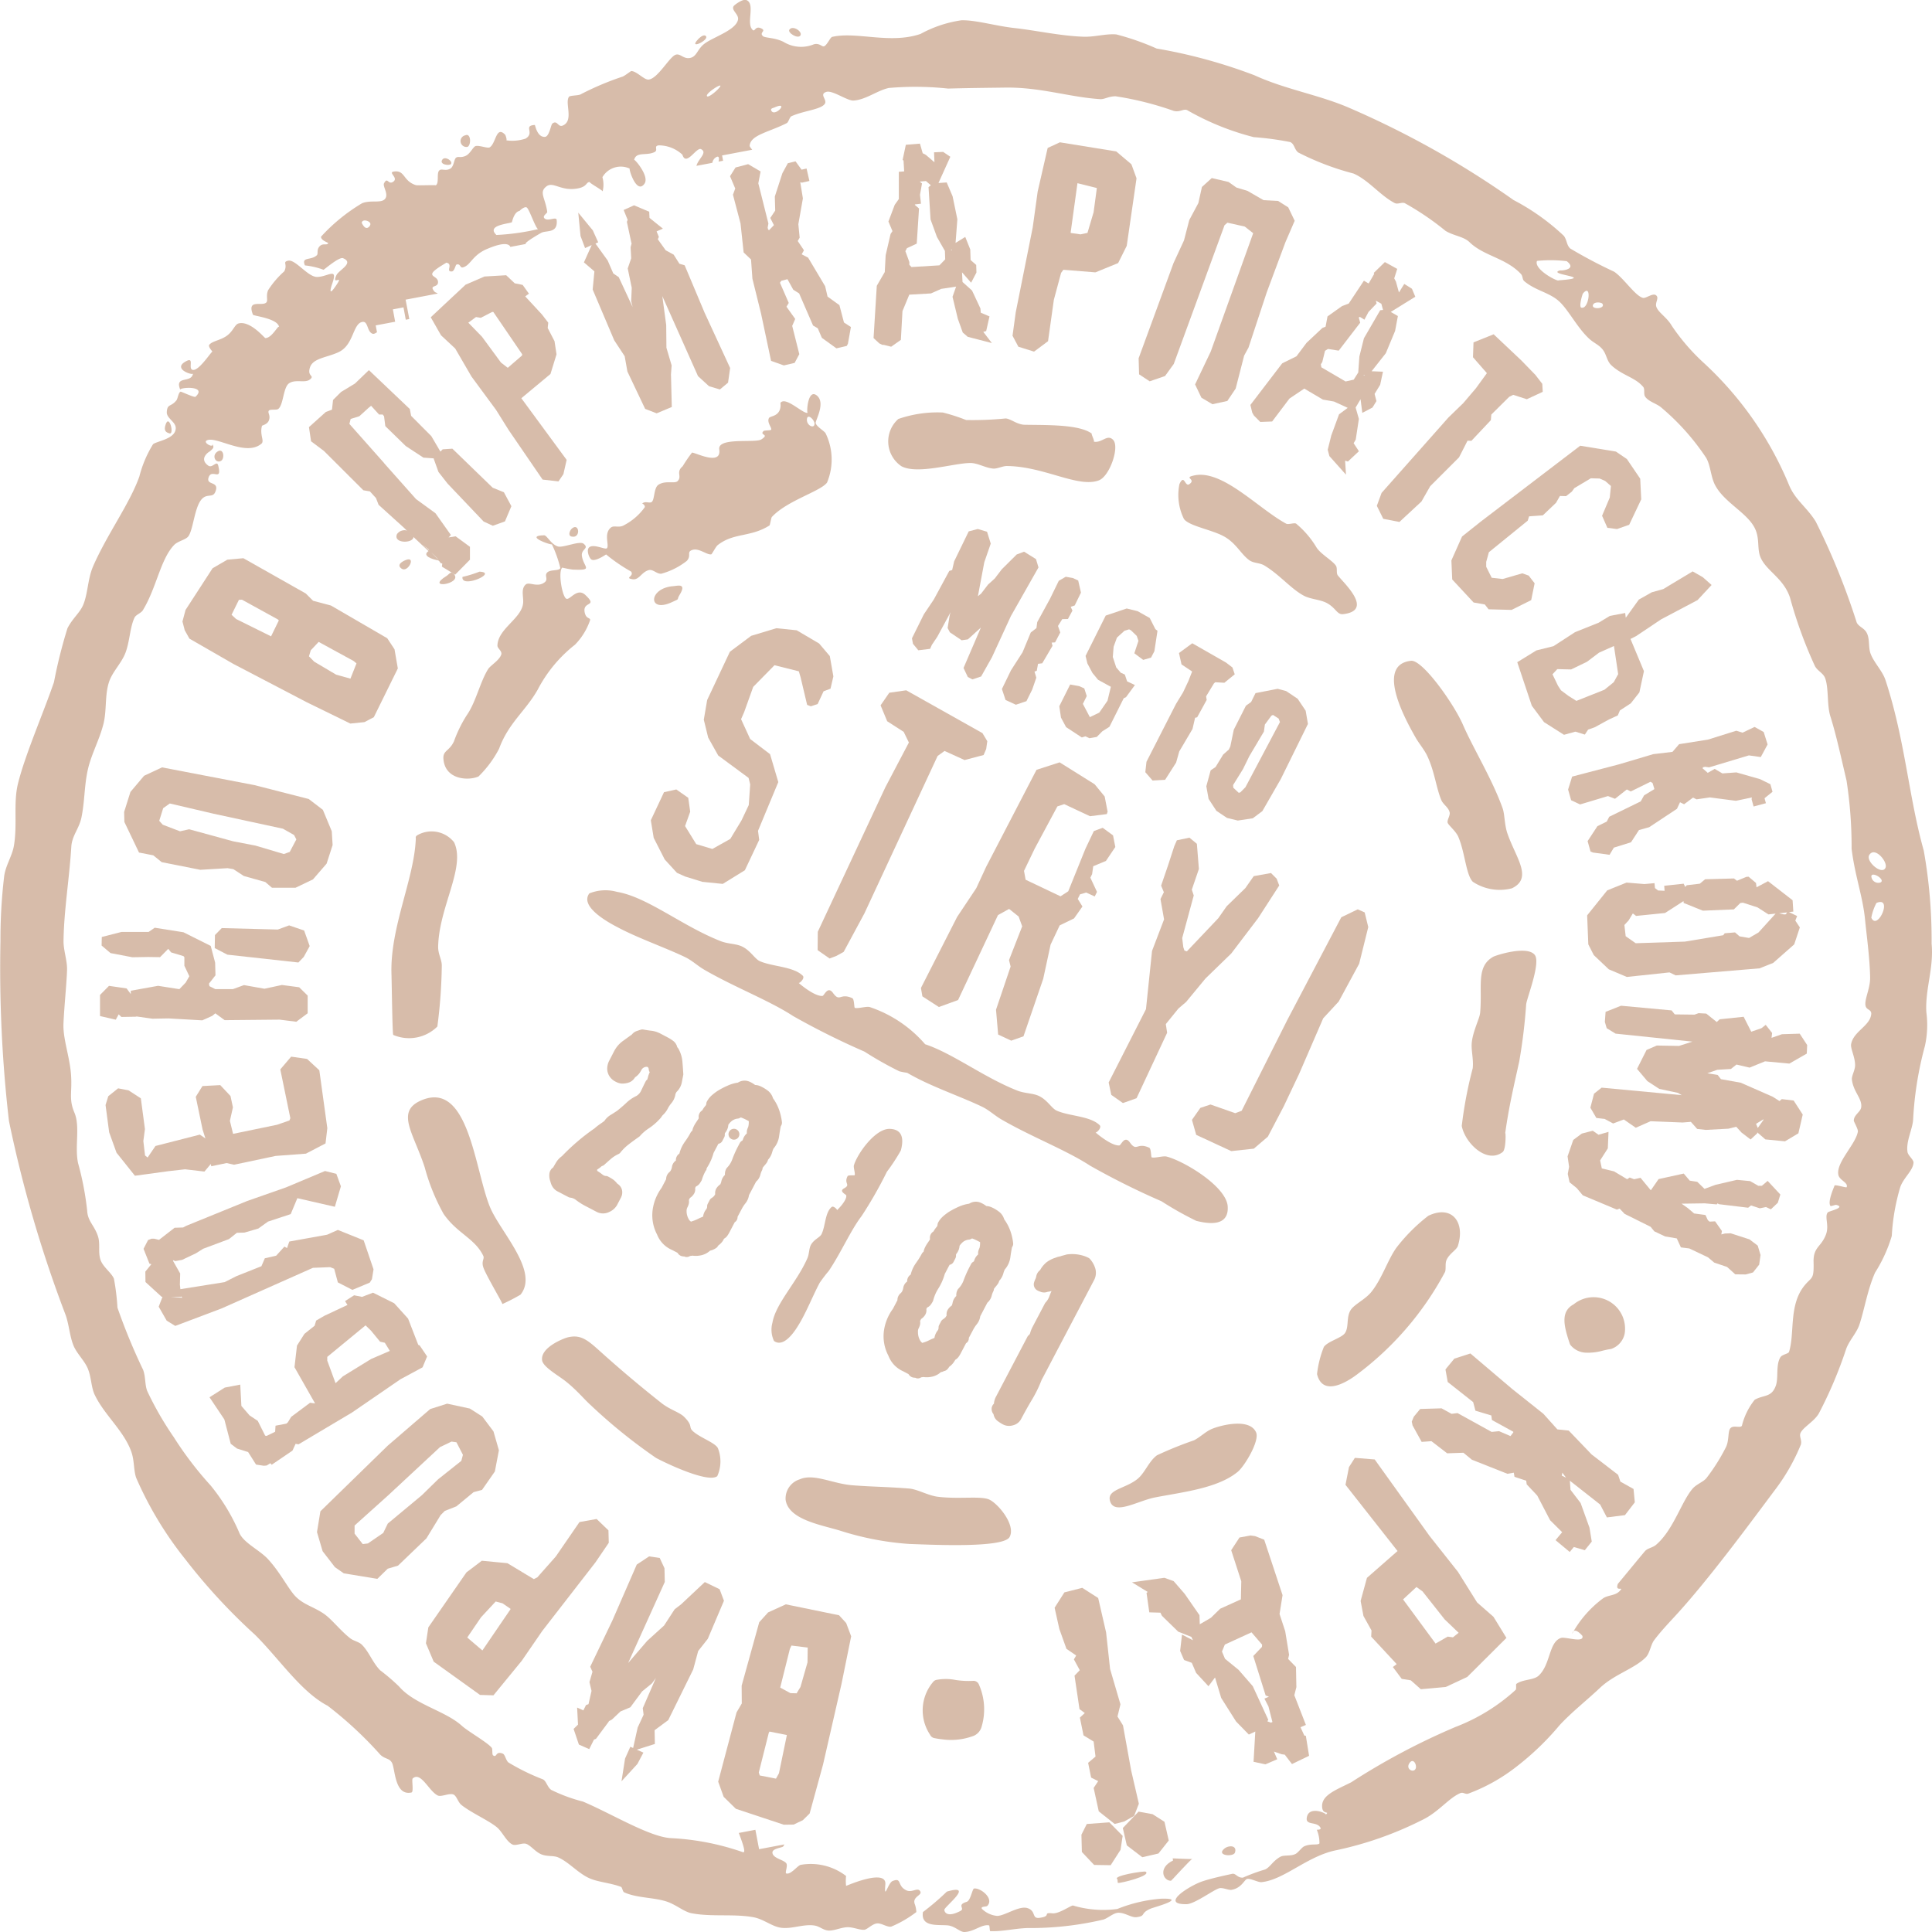 <svg xmlns="http://www.w3.org/2000/svg" width="85" height="85" viewBox="0 0 85 85">
  <g id="Group_8222" data-name="Group 8222" opacity="0.5">
    <g id="Group_381" data-name="Group 381" transform="translate(30.588 1.558)">
      <g id="Group_380" data-name="Group 380">
        <path id="Path_37" data-name="Path 37" d="M210.1,280.954c-.109-.074-.309.134-.321.149C209.292,281.615,210.339,281.119,210.1,280.954Z" transform="translate(-209.649 -280.939)" fill="#af7a56"/>
      </g>
    </g>
    <g id="Group_383" data-name="Group 383" transform="translate(34.716 1.232)">
      <g id="Group_382" data-name="Group 382">
        <path id="Path_38" data-name="Path 38" d="M213.131,281.036c.114-.166-.34-.473-.484-.257C212.555,280.912,213.021,281.2,213.131,281.036Z" transform="translate(-212.634 -280.705)" fill="#af7a56"/>
      </g>
    </g>
    <g id="Group_385" data-name="Group 385" transform="translate(20.274 5.938)">
      <g id="Group_384" data-name="Group 384">
        <path id="Path_39" data-name="Path 39" d="M202.484,284.61c.171-.086.15-.626-.1-.507A.258.258,0,0,0,202.484,284.61Z" transform="translate(-202.188 -284.087)" fill="#af7a56"/>
      </g>
    </g>
    <g id="Group_387" data-name="Group 387" transform="translate(19.429 6.962)">
      <g id="Group_386" data-name="Group 386">
        <path id="Path_40" data-name="Path 40" d="M201.992,285.074c.086-.128-.264-.365-.385-.189C201.456,285.106,201.93,285.164,201.992,285.074Z" transform="translate(-201.577 -284.822)" fill="#af7a56"/>
      </g>
    </g>
    <g id="Group_389" data-name="Group 389" transform="translate(7.252 18.538)">
      <g id="Group_388" data-name="Group 388">
        <path id="Path_41" data-name="Path 41" d="M192.942,293.777c.218.065-.006-.85-.166-.406C192.667,293.679,192.8,293.735,192.942,293.777Z" transform="translate(-192.736 -293.248)" fill="#af7a56"/>
      </g>
    </g>
    <g id="Group_391" data-name="Group 391" transform="translate(9.435 19.826)">
      <g id="Group_390" data-name="Group 390">
        <path id="Path_42" data-name="Path 42" d="M194.411,294.242c-.224.174-.056.5.164.4C194.778,294.565,194.721,294,194.411,294.242Z" transform="translate(-194.305 -294.182)" fill="#af7a56"/>
      </g>
    </g>
    <g id="Group_393" data-name="Group 393" transform="translate(39.075 18.15)">
      <g id="Group_392" data-name="Group 392">
        <path id="Path_43" data-name="Path 43" d="M219.241,293.3a8.229,8.229,0,0,0-1.025-.33,5.243,5.243,0,0,0-1.958.284,1.317,1.317,0,0,0,.131,2.076c.7.383,2.3-.134,3.036-.139.334,0,.66.218,1.009.246.173.014.416-.113.593-.113,1.649.013,3.139.978,4.056.63.477-.181.92-1.475.625-1.781-.263-.274-.5.161-.86.076.085.019-.154-.409-.064-.34-.552-.431-2.057-.381-2.965-.4-.341-.007-.612-.264-.84-.278A14.648,14.648,0,0,1,219.241,293.3Z" transform="translate(-215.81 -292.971)" fill="#af7a56"/>
      </g>
    </g>
    <g id="Group_395" data-name="Group 395" transform="translate(17.441 23.335)">
      <g id="Group_394" data-name="Group 394">
        <path id="Path_44" data-name="Path 44" d="M200.167,296.883c-.195.424.715.429.725.125,0-.006,0-.01,0-.015l-.249-.249A.407.407,0,0,0,200.167,296.883Z" transform="translate(-200.139 -296.724)" fill="#af7a56"/>
      </g>
    </g>
    <g id="Group_397" data-name="Group 397" transform="translate(18.754 24.231)">
      <g id="Group_396" data-name="Group 396">
        <path id="Path_45" data-name="Path 45" d="M201.666,297.806l-.459-.433C200.859,297.591,201.36,297.76,201.666,297.806Z" transform="translate(-201.089 -297.373)" fill="#af7a56"/>
      </g>
    </g>
    <g id="Group_399" data-name="Group 399" transform="translate(17.573 24.609)">
      <g id="Group_398" data-name="Group 398">
        <path id="Path_46" data-name="Path 46" d="M200.526,297.672c-.139.051-.451.21-.192.387C200.608,298.246,200.98,297.5,200.526,297.672Z" transform="translate(-200.234 -297.647)" fill="#af7a56"/>
      </g>
    </g>
    <g id="Group_401" data-name="Group 401" transform="translate(25.049 23.188)">
      <g id="Group_400" data-name="Group 400">
        <path id="Path_47" data-name="Path 47" d="M205.755,296.681c-.092.079-.189.31-.019.353C206.16,297.139,206.084,296.4,205.755,296.681Z" transform="translate(-205.642 -296.617)" fill="#af7a56"/>
      </g>
    </g>
    <g id="Group_403" data-name="Group 403" transform="translate(19.335 25.193)">
      <g id="Group_402" data-name="Group 402">
        <path id="Path_48" data-name="Path 48" d="M202.159,298.151c-.142-.184-.22-.008-.338.064C200.847,298.819,202.5,298.581,202.159,298.151Z" transform="translate(-201.509 -298.07)" fill="#af7a56"/>
      </g>
    </g>
    <g id="Group_405" data-name="Group 405" transform="translate(20.345 25.151)">
      <g id="Group_404" data-name="Group 404">
        <path id="Path_49" data-name="Path 49" d="M202.989,298.039a5.139,5.139,0,0,1-.746.23C202.163,298.806,203.842,298.075,202.989,298.039Z" transform="translate(-202.24 -298.039)" fill="#af7a56"/>
      </g>
    </g>
    <g id="Group_407" data-name="Group 407" transform="translate(51.839 20.878)">
      <g id="Group_406" data-name="Group 406">
        <path id="Path_50" data-name="Path 50" d="M225.532,295.375c-.2.142-.22-.48-.438,0a2.378,2.378,0,0,0,.2,1.535c.242.323,1.284.476,1.813.795.5.3.708.767,1.067,1.021.192.135.455.106.655.227.668.4,1.183,1.039,1.742,1.332.3.16.729.164,1.026.331.388.218.434.511.7.479,1.364-.161.028-1.365-.235-1.706-.079-.1-.011-.314-.081-.422-.153-.232-.665-.509-.852-.8a4.089,4.089,0,0,0-.9-1.053c-.082-.054-.333.053-.44,0-1.25-.68-2.826-2.42-4.076-2.115C225.27,295.1,225.846,295.151,225.532,295.375Z" transform="translate(-225.043 -294.953)" fill="#af7a56"/>
      </g>
    </g>
    <g id="Group_409" data-name="Group 409" transform="translate(28.777 25.764)">
      <g id="Group_408" data-name="Group 408">
        <path id="Path_51" data-name="Path 51" d="M209.086,299.23c.442-.2.218-.083.374-.334.335-.536-.1-.4-.25-.39C208.092,298.576,208.052,299.688,209.086,299.23Z" transform="translate(-208.34 -298.484)" fill="#af7a56"/>
      </g>
    </g>
    <g id="Group_411" data-name="Group 411" transform="translate(17.222 36.561)">
      <g id="Group_410" data-name="Group 410">
        <path id="Path_52" data-name="Path 52" d="M200.062,315.3a1.766,1.766,0,0,0,1.941-.369,22.394,22.394,0,0,0,.195-2.663c.01-.27-.166-.52-.16-.845.031-1.748,1.226-3.5.7-4.6a1.263,1.263,0,0,0-1.632-.3c-.078.075-.046.057-.053.185-.085,1.773-1.126,3.853-1.07,5.891C200,313.132,200.023,315.247,200.062,315.3Z" transform="translate(-199.983 -306.329)" fill="#af7a56"/>
      </g>
    </g>
    <g id="Group_413" data-name="Group 413" transform="translate(61.329 29.068)">
      <g id="Group_412" data-name="Group 412">
        <path id="Path_53" data-name="Path 53" d="M236.685,307.4c-.451-1.277-1.294-2.637-1.752-3.693-.4-.917-1.778-2.861-2.282-2.805-1.621.181-.16,2.734.2,3.374.142.25.366.512.5.781.337.69.406,1.439.637,1.98.088.2.321.316.365.543.026.138-.131.341-.086.455s.36.366.465.611c.3.7.334,1.667.639,1.979a2.145,2.145,0,0,0,1.717.288c.945-.449.171-1.35-.195-2.414C236.762,308.12,236.775,307.656,236.685,307.4Z" transform="translate(-231.902 -300.898)" fill="#af7a56"/>
      </g>
    </g>
    <g id="Group_415" data-name="Group 415" transform="translate(17.945 48.28)">
      <g id="Group_414" data-name="Group 414">
        <path id="Path_54" data-name="Path 54" d="M203.835,322.327c.134.366.882,1.614.828,1.593a8.836,8.836,0,0,0,.8-.413c.832-1.032-.895-2.765-1.344-3.859-.682-1.663-.935-5.656-3.074-4.667-1.074.5-.269,1.456.207,2.936a8.976,8.976,0,0,0,.824,2.031c.6.871,1.383,1.078,1.752,1.856C203.886,321.938,203.726,322.027,203.835,322.327Z" transform="translate(-200.508 -314.826)" fill="#af7a56"/>
      </g>
    </g>
    <g id="Group_417" data-name="Group 417" transform="translate(64.298 41.831)">
      <g id="Group_416" data-name="Group 416">
        <path id="Path_55" data-name="Path 55" d="M236.89,312.5c.036-.289.65-1.83.376-2.171-.342-.426-1.709.019-1.823.083-.776.433-.472,1.32-.58,2.473-.022.241-.314.793-.367,1.3-.035.335.085.74.042,1.13a18.38,18.38,0,0,0-.483,2.541c.141.747,1.1,1.689,1.8,1.148.163-.128.134-.995.109-.808.166-1.194.371-2.041.621-3.181A24.556,24.556,0,0,0,236.89,312.5Z" transform="translate(-234.042 -310.15)" fill="#af7a56"/>
      </g>
    </g>
    <g id="Group_419" data-name="Group 419" transform="translate(23.846 58.806)">
      <g id="Group_418" data-name="Group 418">
        <path id="Path_56" data-name="Path 56" d="M204.786,323.484c.04.3.715.668,1.053.939.473.378.785.762,1.069,1.021a23.627,23.627,0,0,0,2.894,2.339c.508.271,2.3,1.113,2.691.8a1.578,1.578,0,0,0,.028-1.23c-.12-.243-.794-.463-1.106-.754-.195-.182.024-.223-.381-.626-.2-.2-.621-.312-.989-.6q-1.242-.981-2.391-2c-.778-.686-1.074-1.06-1.745-.895C205.685,322.54,204.712,322.931,204.786,323.484Z" transform="translate(-204.782 -322.445)" fill="#af7a56"/>
      </g>
    </g>
    <g id="Group_421" data-name="Group 421" transform="translate(57.942 53.338)">
      <g id="Group_420" data-name="Group 420">
        <path id="Path_57" data-name="Path 57" d="M231.209,325.624a13.634,13.634,0,0,0,3.871-4.5c.064-.12,0-.37.072-.538.125-.287.437-.438.5-.619.334-1.051-.264-1.823-1.3-1.329a7.735,7.735,0,0,0-1.4,1.4c-.379.522-.64,1.379-1.116,1.962-.263.321-.744.537-.9.785-.2.314-.071.743-.248,1.009-.146.223-.753.36-.932.615a4.594,4.594,0,0,0-.3,1.194C229.688,326.552,230.649,326.044,231.209,325.624Z" transform="translate(-229.454 -318.487)" fill="#af7a56"/>
      </g>
    </g>
    <g id="Group_423" data-name="Group 423" transform="translate(34.558 65)">
      <g id="Group_422" data-name="Group 422">
        <path id="Path_58" data-name="Path 58" d="M222.4,329.542c.295-.54-.552-1.526-.93-1.663-.4-.145-1.3,0-2.207-.106-.449-.051-.906-.337-1.3-.366-1.059-.081-1.55-.071-2.477-.142-.885-.07-1.7-.537-2.324-.26a.881.881,0,0,0-.616.9c.129.892,1.62,1.109,2.449,1.373a12.815,12.815,0,0,0,2.994.569C218.955,329.879,222.124,330.039,222.4,329.542Z" transform="translate(-212.54 -326.919)" fill="#af7a56"/>
      </g>
    </g>
    <g id="Group_425" data-name="Group 425" transform="translate(48.819 62.636)">
      <g id="Group_424" data-name="Group 424">
        <path id="Path_59" data-name="Path 59" d="M226.563,325.941a16.452,16.452,0,0,0-1.627.658c-.359.262-.529.771-.852,1.037-.518.427-1.322.459-1.224.934.148.715,1.218.033,1.993-.117,1.222-.237,2.759-.4,3.636-1.127.3-.246.968-1.358.808-1.73-.282-.655-1.572-.316-1.954-.153C227.067,325.561,226.862,325.784,226.563,325.941Z" transform="translate(-222.852 -325.209)" fill="#af7a56"/>
      </g>
    </g>
    <g id="Group_427" data-name="Group 427" transform="translate(40.604 83.081)">
      <g id="Group_426" data-name="Group 426">
        <path id="Path_60" data-name="Path 60" d="M227.4,340.468a6.471,6.471,0,0,0-1.927.452,4.648,4.648,0,0,1-1.954-.154c-.109.008-.615.374-.9.345-.472-.047,0,.125-.576.2-.345.042-.132-.3-.518-.427-.369-.124-.995.335-1.336.341a1.1,1.1,0,0,1-.672-.31c-.071-.121.189-.081.238-.132.308-.321-.295-.8-.583-.764-.078.01-.152.533-.326.587-.459.14-.056.287-.274.4-.694.363-.715-.065-.707-.042-.04-.117,1.376-1.179.109-.808a11.479,11.479,0,0,1-1.053.9c-.1.665.629.55,1.073.584.33.026.558.3.754.294.438-.017.761-.353,1.084-.292.024,0,.024.252.049.253.519.024,1.1-.12,1.636-.136a13.982,13.982,0,0,0,3.341-.372c.2-.06.434-.285.644-.3.307-.015.59.227.824.193.433-.058.124-.168.629-.381C227.089,340.846,228.6,340.436,227.4,340.468Z" transform="translate(-216.92 -340.014)" fill="#af7a56"/>
      </g>
    </g>
    <g id="Group_429" data-name="Group 429" transform="translate(53.761 81.229)">
      <g id="Group_428" data-name="Group 428">
        <path id="Path_61" data-name="Path 61" d="M226.981,338.963c.111-.326-.269-.342-.47-.174C226.139,339.1,226.914,339.159,226.981,338.963Z" transform="translate(-226.41 -338.683)" fill="#af7a56"/>
      </g>
    </g>
    <g id="Group_431" data-name="Group 431" transform="translate(51.18 81.761)">
      <g id="Group_430" data-name="Group 430">
        <path id="Path_62" data-name="Path 62" d="M225.836,339.082c.028.04-1.028-.04-.877-.008l.017.083c-.682.326-.433.9-.093.893C224.906,340.049,225.807,339.037,225.836,339.082Z" transform="translate(-224.545 -339.065)" fill="#af7a56"/>
      </g>
    </g>
    <g id="Group_433" data-name="Group 433">
      <g id="Group_432" data-name="Group 432">
        <path id="Path_63" data-name="Path 63" d="M272.507,321.339a22.489,22.489,0,0,0-.346-4.1c-.664-2.354-.818-4.866-1.684-7.5-.137-.413-.518-.777-.66-1.176-.1-.283-.019-.647-.176-.922-.115-.2-.351-.254-.431-.439a30.817,30.817,0,0,0-1.8-4.434c-.382-.624-.9-.947-1.172-1.6a15.226,15.226,0,0,0-3.817-5.44,9.159,9.159,0,0,1-1.342-1.57c-.21-.371-.581-.576-.678-.827-.08-.2.134-.395-.014-.518s-.447.15-.586.11c-.347-.1-.828-.855-1.261-1.15a21.425,21.425,0,0,1-1.934-1.022c-.162-.15-.14-.373-.279-.556a9.873,9.873,0,0,0-2.214-1.576,40.1,40.1,0,0,0-7.3-4.086c-1.308-.553-2.746-.785-4.091-1.4a22.9,22.9,0,0,0-4.312-1.179,11.174,11.174,0,0,0-1.77-.62c-.455-.043-.953.12-1.46.1-1.016-.037-2.067-.275-3.027-.382-.823-.091-1.707-.357-2.327-.341a5.29,5.29,0,0,0-1.8.6c-1.348.461-2.808-.116-3.889.13-.087.021-.22.356-.355.414-.091.039-.2-.156-.452-.087a1.469,1.469,0,0,1-1.322-.1c-.376-.2-.83-.174-.918-.259-.176-.164.158-.224-.064-.336-.324-.16-.272.25-.437,0-.207-.323.167-1.11-.239-1.256-.144-.052-.518.214-.554.279-.1.177.225.346.2.57-.065.464-1.049.768-1.453,1.057-.35.25-.348.584-.661.646-.293.057-.427-.215-.635-.141-.277.1-.774,1.038-1.182,1.092-.194.026-.524-.369-.767-.376-.021,0-.308.225-.389.248a12.571,12.571,0,0,0-1.851.784c-.1.047-.462.043-.5.1-.2.269.23,1.06-.281,1.269-.207.084-.231-.265-.453-.088-.064.052-.133.569-.322.583-.35.026-.43-.523-.449-.523-.531.033.018.345-.406.6a1.838,1.838,0,0,1-.856.074c.055.019-.019-.224-.047-.251-.4-.406-.393.388-.676.562-.088.055-.459-.1-.619-.057-.115.036-.234.338-.44.432-.231.1-.321.007-.419.079s-.089.388-.257.483c-.23.13-.4-.04-.5.1s.017.548-.14.635c.046-.026-.8.012-.871-.01-.585-.186-.469-.683-.984-.595-.241.043.213.266,0,.435-.238.185-.257-.236-.418.08-.071.132.217.48.043.686s-.622.035-1.008.19a7.906,7.906,0,0,0-1.807,1.472c-.011.172.33.258.315.287-.062.117-.249-.034-.4.163-.112.145-.032.3-.1.367-.266.246-.691.05-.524.447a3.293,3.293,0,0,1,.818.192c.026,0,.689-.581.86-.509.51.21-.189.52-.292.748-.246.543.419-.159-.073.536-.3.425-.154-.043-.115-.152.274-.774-.181-.309-.668-.308-.4,0-.954-.787-1.266-.715-.271.062-.012.138-.171.467a3.958,3.958,0,0,0-.711.83c-.106.237,0,.443-.075.536-.173.2-.879-.178-.592.545.025.058,1.134.162,1.152.565-.008-.2-.295.461-.608.462-.036,0-.654-.766-1.167-.647-.18.04-.225.312-.507.529s-.647.237-.791.411c-.062.075.1.251.133.3-.1.079-.63.9-.882.8-.181-.073.086-.552-.246-.388-.684.338.264.65.278.555-.068.446-.828.066-.56.714-.046-.11,1.211-.195.668.308-.048.044-.621-.23-.651-.224-.1.025-.123.3-.188.382-.241.3-.4.137-.423.514-.017.275.4.432.394.707,0,.483-.843.569-1,.711a5.063,5.063,0,0,0-.6,1.415c-.424,1.2-1.41,2.525-2.032,3.945-.25.573-.23,1.24-.453,1.735-.151.335-.459.569-.679,1a21.654,21.654,0,0,0-.594,2.372c-.47,1.369-1.273,3.2-1.584,4.466-.209.853-.019,1.789-.177,2.726-.082.476-.38.886-.434,1.383a23.432,23.432,0,0,0-.159,2.809,58.727,58.727,0,0,0,.373,7.917,55.388,55.388,0,0,0,2.5,8.556c.147.433.178.933.339,1.325.144.355.478.657.628,1.009.163.388.148.827.305,1.158.424.889,1.254,1.553,1.6,2.474.154.407.106.821.223,1.175a15.783,15.783,0,0,0,2.16,3.584,25.79,25.79,0,0,0,3.068,3.325c1.067,1.056,2.027,2.518,3.2,3.127a16.939,16.939,0,0,1,2.326,2.163c.212.192.383.135.5.34.149.262.109,1.472.86,1.313.111-.023,0-.567.055-.618.362-.319.709.555,1.1.748.158.077.5-.113.687-.044.142.052.206.338.348.454.416.342,1.214.689,1.582,1,.223.19.4.606.662.743.153.08.431-.075.6-.028.2.054.424.371.7.473.243.094.528.041.719.126.455.2.825.639,1.3.882.4.208.977.228,1.47.417.047.018.072.207.131.236.554.26,1.344.221,1.907.42.4.142.722.431,1.049.5.889.174,1.854.019,2.729.177.451.08.817.409,1.219.464.481.065.964-.166,1.459-.1.238.03.411.221.651.224s.48-.116.755-.144c.29-.028.582.128.8.109.131-.011.339-.251.554-.279.2-.025.451.179.636.139a4.967,4.967,0,0,0,1.1-.64,1.147,1.147,0,0,0-.064-.336c-.137-.34.329-.395.241-.567-.112-.214-.357.073-.621-.055-.418-.2-.177-.577-.6-.407-.206.081-.383.9-.319.146.059-.718-1.717.07-1.727.068a1.8,1.8,0,0,1,0-.435,2.547,2.547,0,0,0-2.006-.489c-.144.047-.427.436-.624.378-.073-.019.068-.316.006-.435-.1-.175-.617-.225-.617-.49,0-.178.426-.206.473-.264.021-.028.035-.061.054-.09l-1.114.211-.163-.854-.73.139c.195.518.324.9.174.844a11.227,11.227,0,0,0-3.161-.616c-.944-.052-2.621-1.082-3.871-1.609a7.1,7.1,0,0,1-1.4-.516c-.17-.134-.2-.36-.347-.456a9.562,9.562,0,0,1-1.535-.751c-.116-.11-.142-.348-.247-.388-.33-.127-.246.2-.42.08-.062-.044-.014-.272-.064-.336-.182-.233-1.047-.722-1.313-.966-.727-.661-2.077-.933-2.765-1.732a8.865,8.865,0,0,0-.83-.711c-.336-.338-.5-.843-.827-1.146-.112-.1-.353-.156-.484-.257-.434-.335-.816-.843-1.161-1.081-.478-.327-.914-.4-1.283-.8-.3-.329-.648-1.027-1.174-1.6-.364-.4-1.069-.715-1.261-1.15a8.647,8.647,0,0,0-1.271-2.1,15.421,15.421,0,0,1-1.62-2.124,14.211,14.211,0,0,1-1.17-2.035c-.106-.293-.061-.6-.176-.922a26.494,26.494,0,0,1-1.13-2.737,10.078,10.078,0,0,0-.155-1.273c-.105-.266-.488-.516-.595-.843s0-.69-.106-1.021c-.155-.482-.452-.66-.476-1.125a13.03,13.03,0,0,0-.4-2.094c-.158-.726.1-1.61-.162-2.227s-.087-.9-.152-1.709c-.062-.762-.355-1.549-.33-2.195.03-.73.142-1.8.158-2.373.011-.417-.159-.859-.155-1.274.017-1.345.257-2.747.342-4.145.032-.5.346-.791.449-1.3.147-.723.119-1.418.289-2.14.156-.654.5-1.271.673-1.951.158-.614.053-1.28.253-1.871.145-.436.541-.81.716-1.264.195-.509.195-1.114.4-1.552.062-.134.293-.2.37-.331.6-.984.77-2.234,1.37-2.864.167-.177.5-.226.624-.378.23-.29.275-1.369.636-1.683.225-.2.448-.014.556-.279.206-.5-.423-.262-.294-.639.137-.406.6.217.423-.515-.064-.261-.25.127-.437,0-.465-.33.093-.652.058-.62.171-.153.217-.174.1-.367.156.269-.47-.037-.2-.135.441-.16,1.7.726,2.377.157.148-.123-.084-.387.026-.785,0-.023.234-.061.3-.232.093-.231-.062-.337,0-.435.054-.081.341-.014.419-.08.235-.193.21-.959.481-1.132.3-.19.709.019.924-.175.2-.179-.145-.106-.012-.519s.756-.432,1.264-.674c.676-.32.613-1.271,1.052-1.328.249-.032.185.442.445.523.048.015.113-.019.187-.069l-.057-.3.856-.161-.1-.544.467-.088.1.544.156-.03-.163-.853,1.4-.266-.006-.029a.218.218,0,0,1-.156-.1c-.194-.266.2-.119.188-.384-.007-.228-.312-.224-.246-.387s.63-.458.607-.462c.33.054-.05.409.247.387.116-.008.163-.284.2-.3.187-.065.148.153.283.122.348-.087.4-.527,1.062-.81.2-.083.877-.371,1.025-.106v.015l.676-.128,0-.015c-.012-.081.64-.451.691-.479.229-.119.733.04.676-.562-.017-.171-.384.079-.535-.072-.113-.11.127-.226.119-.283-.083-.62-.375-.86-.04-1.121.307-.24.65.237,1.408.081.4-.083.337-.276.5-.276-.006.054.624.389.567.42a1.215,1.215,0,0,0-.007-.634.934.934,0,0,1,1.206-.375c-.073-.05.293,1.176.647.658.223-.326-.444-1.1-.458-1.041.09-.378.531-.173.89-.342.194-.092-.057-.273.2-.3a1.53,1.53,0,0,1,1.034.411c.167.544.619-.352.823-.243.29.155-.117.41-.207.734h0l.7-.133a.364.364,0,0,1,.1-.195c.189-.17.217-.029.174.142l.2-.039-.044-.233,1.326-.251c-.064-.077-.115-.142-.113-.173.032-.482.857-.6,1.636-1,.069-.036.123-.262.2-.3.528-.243,1.273-.287,1.463-.537.142-.186-.261-.425.072-.534.271-.088.928.4,1.2.38.536-.033,1.015-.429,1.546-.553a13.49,13.49,0,0,1,2.613.026c1-.028,1.818-.033,2.512-.043,1.56-.022,2.818.421,4.185.509.181.011.369-.127.672-.127a13.941,13.941,0,0,1,2.558.643c.274.072.447-.115.6-.028a11.654,11.654,0,0,0,2.921,1.183,13.054,13.054,0,0,1,1.607.217c.188.087.174.318.347.456a11.883,11.883,0,0,0,2.436.928c.666.291,1.179.973,1.814,1.3.126.065.3-.046.434,0a12.122,12.122,0,0,1,1.8,1.223c.375.224.794.246,1.052.494.626.613,1.6.693,2.263,1.4.093.1.057.242.148.318.507.429,1.127.494,1.567.919.4.391.759,1.106,1.258,1.585.216.21.442.28.614.491.188.23.187.512.394.707.485.451,1.047.529,1.4.95.082.1.011.313.08.42.145.225.5.309.7.475a10.4,10.4,0,0,1,1.991,2.228c.2.344.2.856.406,1.224.42.768,1.448,1.213,1.759,1.924.2.465.061.871.239,1.258.263.578,1.011.9,1.287,1.752a19.3,19.3,0,0,0,1.095,3.005c.12.217.362.305.445.523.169.446.072,1.179.235,1.692.261.826.488,1.888.709,2.818a19.287,19.287,0,0,1,.223,3c.142,1.175.491,2.1.59,3.1.066.681.211,1.712.225,2.562.008.494-.265.972-.2,1.253.048.2.283.145.246.386-.075.512-.781.733-.883,1.3-.033.188.176.565.176.922,0,.22-.159.471-.141.632.062.547.467.843.408,1.227-.03.2-.325.33-.324.581,0,.048.2.381.178.487-.1.562-.971,1.358-.857,1.9.054.246.44.333.365.538-.014.041-.463-.116-.535-.072.022-.014-.326.707-.178.9.018.023.22-.057.253-.047.449.116-.322.272-.371.331-.156.185.072.569-.079.969-.214.572-.567.538-.546,1.231.021.787-.086.623-.413,1.034-.684.86-.409,2.089-.666,2.9-.028.091-.307.11-.386.247-.206.352-.068.9-.2,1.253-.188.514-.528.384-.926.609a2.955,2.955,0,0,0-.564,1.149c-.1.106-.365-.043-.5.1-.122.121-.057.526-.192.819a8.427,8.427,0,0,1-.868,1.379c-.14.171-.435.264-.608.464-.5.584-.843,1.821-1.615,2.477-.14.117-.358.141-.471.262-.071.075-1.215,1.473-1.2,1.444-.152.407.326.07.064.335-.195.195-.51.16-.723.312a4.828,4.828,0,0,0-1.356,1.557c.09-.351.449.084.452.088.094.335-.749.03-.94.092-.545.179-.451,1.171-.987,1.663-.217.2-.682.15-.976.358-.033.023.014.228-.036.268a8.349,8.349,0,0,1-2.648,1.63,30.013,30.013,0,0,0-4.582,2.431c-.624.318-1.268.543-1.282,1.024-.012.453.359.213.164.4.055-.054-.78-.424-.841.16-.032.316.44.137.6.407.054.092-.069.094-.156.1a1.483,1.483,0,0,1,.116.6c-.075.09-.375-.006-.672.128-.1.044-.259.268-.372.33-.213.116-.512.039-.671.127-.337.185-.456.464-.677.562a7.79,7.79,0,0,0-.975.359c-.249.008-.3-.185-.459-.171-.093.023-.879.181-1.337.338-.556.192-1.882,1.02-.679,1,.351-.007,1.186-.634,1.432-.7.142-.043.416.09.535.07.444-.069.57-.447.691-.478.149-.037.494.155.635.139,1-.1,2.021-1.155,3.3-1.407a15.445,15.445,0,0,0,3.748-1.318c.719-.335,1.17-.959,1.687-1.187.144-.064.209.054.353.021a7.89,7.89,0,0,0,2.122-1.184,12.14,12.14,0,0,0,1.912-1.839c.541-.581,1.184-1.081,1.775-1.639.628-.592,1.51-.838,2.006-1.335.191-.191.214-.554.378-.766.3-.4.686-.8,1-1.144,1.374-1.512,2.977-3.671,4.275-5.413a8.756,8.756,0,0,0,1.175-2.044c.053-.206-.091-.359-.011-.519.126-.251.6-.5.8-.846a18.8,18.8,0,0,0,1.2-2.831c.131-.374.456-.7.581-1.066.218-.641.357-1.541.693-2.3a6.434,6.434,0,0,0,.736-1.614,9.191,9.191,0,0,1,.375-2.155c.151-.417.557-.715.581-1.066.008-.141-.238-.306-.264-.471-.077-.465.228-1.019.247-1.436a15.345,15.345,0,0,1,.517-3.223,4.255,4.255,0,0,0,.065-1.488C272.215,323.34,272.61,322.422,272.507,321.339Zm-68.7-31.6c-.212.311-.368-.148-.366-.1C203.434,289.4,203.923,289.562,203.8,289.735Zm5.561.422c-.465-.435.521-.493.675-.563.01,0,.086-.453.34-.5-.007,0,.218-.22.319-.148.123.09.437,1.074.527.943A10.353,10.353,0,0,1,209.364,290.157Zm9.273-6.1c-.109-.076.312-.366.441-.432C219.527,283.394,218.754,284.138,218.637,284.058Zm2.809.6c-.022-.076.1-.092.152-.116C222.3,284.238,221.568,285.041,221.446,284.655Zm34.642,7.5c-.136.01-1.094-.512-.946-.863a5.923,5.923,0,0,1,1.307.012c.52.4-.384.429-.272.4C255.458,291.9,257.88,292.023,256.088,292.153Zm1.011,1.2c-.137-.043.055-.617.055-.617C257.573,292.217,257.439,293.459,257.1,293.35Zm.5-.1c.024-.188.379-.144.42-.079C258.166,293.4,257.58,293.451,257.6,293.255Zm-7.837,64.429c-.135.1-.39-.07-.232-.3C249.726,357.1,249.919,357.575,249.766,357.684Zm20.088-37.493a2.279,2.279,0,0,1,.225-.65C270.828,319.224,270.124,320.807,269.853,320.191Zm0-1.824c.032-.235.646.16.4.272A.306.306,0,0,1,269.855,318.368Zm.625-.378c-.151.349-.885-.284-.715-.559C270.006,317.039,270.585,317.74,270.48,317.99Z" transform="translate(-187.524 -279.819)" fill="#af7a56"/>
      </g>
    </g>
    <g id="Group_435" data-name="Group 435" transform="translate(19.506 23.547)">
      <g id="Group_434" data-name="Group 434">
        <path id="Path_64" data-name="Path 64" d="M206.071,296.9c-.86.018.207.408.344.4a5.31,5.31,0,0,1,.369,1.037c-.035.142-.436.056-.576.2-.154.156.107.313-.173.47-.306.175-.629-.072-.776.061-.217.195-.088.536-.11.807-.056.687-1.113,1.127-1.131,1.878,0,.135.227.242.164.406-.1.262-.473.463-.579.636-.352.572-.537,1.453-.93,2.013a5.75,5.75,0,0,0-.568,1.158c-.21.449-.5.391-.462.788.082.913,1.112.95,1.542.757a4.765,4.765,0,0,0,.906-1.222c.417-1.141,1.16-1.647,1.7-2.6a6.08,6.08,0,0,1,1.638-1.975,2.845,2.845,0,0,0,.668-1.088c.011-.106-.168-.04-.234-.306-.135-.557.607-.243.025-.793-.37-.351-.69.256-.845.16-.185-.114-.362-1.194-.173-1.366a4.61,4.61,0,0,0,.455.088c.952.04.484-.089.41-.6-.045-.309.344-.32.072-.54-.168-.136-.893.181-1.115.125C206.382,297.313,206.194,296.893,206.071,296.9Z" transform="translate(-201.639 -296.896)" fill="#af7a56"/>
      </g>
    </g>
    <g id="Group_437" data-name="Group 437" transform="translate(49.133 82.341)">
      <g id="Group_436" data-name="Group 436">
        <path id="Path_65" data-name="Path 65" d="M223.117,339.982c.109.022,1.482-.316,1.22-.494-.067-.044-1.457.178-1.252.326C223.106,339.829,223.095,339.977,223.117,339.982Z" transform="translate(-223.064 -339.482)" fill="#af7a56"/>
      </g>
    </g>
    <g id="Group_439" data-name="Group 439" transform="translate(25.861 17.342)">
      <g id="Group_438" data-name="Group 438">
        <path id="Path_66" data-name="Path 66" d="M212.029,294.823c.11.756-1.1.11-1.2.141a6.3,6.3,0,0,0-.41.6c-.316.268-.01.442-.225.655-.124.122-.538-.045-.843.16-.207.138-.16.658-.295.757-.1.071-.3-.064-.423.079.028-.029.147.082.117.153a2.6,2.6,0,0,1-.9.783c-.234.145-.447-.008-.593.113-.326.276-.049.786-.174.909-.077.072-.616-.227-.793-.025-.11.127.021.444.1.508.161.138.658-.213.66-.213a7.464,7.464,0,0,0,1.1.753c.154.21-.313.277.064.338.291.046.391-.313.711-.4.193-.052.349.175.557.157a3.159,3.159,0,0,0,1.117-.562c.227-.246-.032-.4.259-.487s.643.241.824.195c.026-.008.2-.341.274-.4.708-.562,1.451-.338,2.286-.871.019-.013.071-.333.1-.369.669-.724,2.133-1.123,2.428-1.513a2.633,2.633,0,0,0-.064-2.175c-.06-.1-.4-.292-.434-.444-.024-.11.47-.914.029-1.23-.384-.274-.441.806-.38.772-.157.085-.86-.626-1.141-.483-.09.046-.046.078-.053.185-.033.476-.454.43-.511.534-.1.185.125.417.1.507-.018.05-.3.024-.338.064-.2.2.289.121-.1.37C213.61,294.552,211.948,294.273,212.029,294.823Zm4.176-1.055c-.085.122-.351-.045-.317-.289C215.924,293.2,216.312,293.608,216.2,293.768Z" transform="translate(-206.246 -292.392)" fill="#af7a56"/>
      </g>
    </g>
    <g id="Group_441" data-name="Group 441" transform="translate(62.114 59.547)">
      <g id="Group_440" data-name="Group 440">
        <path id="Path_67" data-name="Path 67" d="M241.069,330.207l.795-.1.434-.564-.056-.587-.579-.324-.1-.3-1.163-.893-1.009-1.052-.5-.053-.615-.686-1.372-1.091-1.84-1.563-.707.228-.39.474.1.554,1.119.884.1.378.7.21.026.2.939.516v.031l-.124.16-.5-.216-.328.032-1.5-.828-.264.033-.438-.242-.942.028-.28.339-.09.217.035.168.4.724.43-.031.693.534.714-.025.373.307,1.564.619.281-.049.029.182.516.171.022.16.463.493.566,1.085.53.527-.291.351.625.519.18-.218.483.141.306-.38-.1-.612-.39-1.084-.445-.582-.029-.4,1.333,1.048Zm-1.983-1.839v0l.024-.129.164.221Z" transform="translate(-232.487 -322.994)" fill="#af7a56"/>
      </g>
    </g>
    <g id="Group_443" data-name="Group 443" transform="translate(59.189 64.138)">
      <g id="Group_442" data-name="Group 442">
        <path id="Path_68" data-name="Path 68" d="M232.84,336.125l.4.065.441.391,1.1-.1.942-.44,1.724-1.718-.569-.927-.722-.633-.84-1.344-1.254-1.585-2.411-3.362-.872-.07-.26.406-.153.781,2.29,2.912-1.346,1.18-.278,1.016.124.66.355.639-.015.271,1.122,1.209-.168.128Zm.648-4.041.27.195.971,1.23.615.589-.251.2-.23-.032-.534.306-1.43-1.943Z" transform="translate(-230.359 -326.4)" fill="#af7a56"/>
      </g>
    </g>
    <g id="Group_445" data-name="Group 445" transform="translate(49.805 67.552)">
      <g id="Group_444" data-name="Group 444">
        <path id="Path_69" data-name="Path 69" d="M230.289,338.5l.317.413.753-.363-.142-.878-.068-.015-.168-.365.238-.1-.509-1.308.09-.353-.017-.888-.346-.355.042-.181-.17-1.037-.249-.758.132-.831-.807-2.439-.4-.157-.2-.029-.488.09-.365.558.444,1.368-.017.794-.911.413-.41.4-.488.284-.013-.4-.65-.938-.487-.561-.409-.146-1.423.2.692.423-.053.039.122.858.49.015.064.135.718.7.58.231.067.147-.48-.25-.082.719.173.4.34.125.189.441.544.587.289-.384.271.9.654,1.035.562.576.285-.134-.077,1.333.522.111.52-.223-.146-.339.338.118Zm-.607-1.409-.157-.057.038-.07-.682-1.479-.626-.719-.594-.483-.135-.32.128-.308,1.172-.537.466.541-.007.1-.381.4.545,1.739.145.051-.2.085.177.344.175.685Z" transform="translate(-223.57 -328.854)" fill="#af7a56"/>
      </g>
    </g>
    <g id="Group_447" data-name="Group 447" transform="translate(46.405 69.864)">
      <g id="Group_446" data-name="Group 446">
        <path id="Path_70" data-name="Path 70" d="M222.363,337l.446.273.082.659-.325.276.132.65.311.155-.2.3.225,1.03.7.555.415-.107.44-.246.209-.538-.339-1.464-.359-1.983-.242-.389.13-.536-.456-1.555-.175-1.607-.349-1.516-.7-.448-.786.2-.431.675.208.934.313.875.428.293-.1.172.258.475-.231.241.219,1.472.233.172-.216.2Z" transform="translate(-221.098 -330.515)" fill="#af7a56"/>
      </g>
    </g>
    <g id="Group_449" data-name="Group 449" transform="translate(47.577 80.176)">
      <g id="Group_448" data-name="Group 448">
        <path id="Path_71" data-name="Path 71" d="M222.5,339.8l.728.011.435-.677.092-.615-.586-.594-.991.073-.237.471.02.761Z" transform="translate(-221.94 -337.926)" fill="#af7a56"/>
      </g>
    </g>
    <g id="Group_451" data-name="Group 451" transform="translate(49.399 79.704)">
      <g id="Group_450" data-name="Group 450">
        <path id="Path_72" data-name="Path 72" d="M225.279,338.858l-.188-.824-.524-.335-.616-.112-.693.721.176.764.681.521.711-.164Z" transform="translate(-223.258 -337.587)" fill="#af7a56"/>
      </g>
    </g>
    <g id="Group_453" data-name="Group 453" transform="translate(31.601 70.58)">
      <g id="Group_452" data-name="Group 452">
        <path id="Path_73" data-name="Path 73" d="M211.165,340.03l2.109.7.431-.006.406-.193.3-.295.589-2.151.814-3.555.424-2.09-.22-.584-.314-.342-2.342-.48-.779.355-.39.431-.774,2.793.006.783-.23.392-.808,3.047.241.668ZM213.54,333l.07-.152.715.088-.008.651-.309,1.08-.17.281-.274-.007-.448-.245Zm-.925,3.682.031-.05.763.153-.348,1.681-.131.237-.714-.14-.042-.131Z" transform="translate(-210.391 -331.03)" fill="#af7a56"/>
      </g>
    </g>
    <g id="Group_455" data-name="Group 455" transform="translate(25.238 68.474)">
      <g id="Group_454" data-name="Group 454">
        <path id="Path_74" data-name="Path 74" d="M211.048,334.492l.219-.811.423-.537.711-1.675-.191-.508-.651-.315-1.048.984-.278.212-.465.715-.744.676-.838.974,1.612-3.564-.013-.605-.21-.452-.466-.07-.544.36-1.072,2.46-.976,2.036.1.22-.133.457.091.386-.133.583-.11.04-.116.233-.275-.124.039.75-.194.19.233.689.455.2.208-.418.088-.034.569-.766-.006-.009.138-.073.377-.357.435-.183.518-.7.431-.351.173-.238-.576,1.328.037.288-.261.563-.2.9-.122-.054-.233.52-.157,1,.7-.762.264-.5-.289-.129.794-.252-.012-.605.6-.443Z" transform="translate(-205.788 -329.516)" fill="#af7a56"/>
      </g>
    </g>
    <g id="Group_457" data-name="Group 457" transform="translate(18.735 66.829)">
      <g id="Group_456" data-name="Group 456">
        <path id="Path_75" data-name="Path 75" d="M203.468,336.075l.591.017,1.247-1.522.9-1.309,2.343-3.021.584-.859-.015-.547-.52-.5-.754.135-1.042,1.515-.813.918-.154.077-1.163-.7-1.124-.108-.676.511-1.678,2.42-.106.7.342.81Zm.045-3.417.644-.693.3.079.351.241v.021l-1.236,1.812-.666-.569Z" transform="translate(-201.084 -328.334)" fill="#af7a56"/>
      </g>
    </g>
    <g id="Group_459" data-name="Group 459" transform="translate(13.947 61.751)">
      <g id="Group_458" data-name="Group 458">
        <path id="Path_76" data-name="Path 76" d="M198.406,331.784l.391.273,1.475.242.458-.447.452-.134,1.25-1.2.625-1.024.184-.184.508-.2.758-.625.372-.1.564-.81.178-.932-.239-.832-.491-.653-.547-.351-1-.216-.747.238-1.869,1.611-2.961,2.887-.15.914.248.842Zm2.333-3.15,2.292-2.132.506-.242.216.031.285.551-.071.266-1.02.81-.715.7-1.5,1.248-.2.413-.675.462-.227.028-.358-.459,0-.358Z" transform="translate(-197.618 -324.587)" fill="#af7a56"/>
      </g>
    </g>
    <g id="Group_461" data-name="Group 461" transform="translate(9.213 56.866)">
      <g id="Group_460" data-name="Group 460">
        <path id="Path_77" data-name="Path 77" d="M195.083,327.7l.278.21.487.153.349.552.341.051.128-.011.161-.1.057.068L197.8,328l.138-.3.127.024,2.354-1.4,2.13-1.462.974-.526.2-.48-.331-.488-.058-.02-.448-1.156-.611-.676-.932-.465-.483.185-.348-.07-.4.256.107.17-1.009.472-.369.214-.068.228-.447.356-.328.518-.11.95.9,1.583v.01l-.214-.029-.832.621-.146.241-.068.057-.474.09-.017.267-.378.184-.061-.013-.326-.65-.358-.238-.362-.419-.05-.938-.682.131-.671.426.653.974Zm5.932-5.21.239.232.4.486.209.047.22.358-.824.356-1.243.764-.321.3-.365-.994,0-.163Z" transform="translate(-194.145 -321.045)" fill="#af7a56"/>
      </g>
    </g>
    <g id="Group_463" data-name="Group 463" transform="translate(6.321 51.528)">
      <g id="Group_462" data-name="Group 462">
        <path id="Path_78" data-name="Path 78" d="M193.08,323.748l.377.231,2.038-.769,4.019-1.787.758-.029.177.071.161.6.641.328.763-.319.095-.149.071-.435-.434-1.277-1.135-.458-.474.211-1.663.3-.1.289-.115-.067-.362.4-.5.115-.15.349-1.1.437-.518.263-1.947.31-.022-.2.013-.49-.3-.529-.019-.059.106.042.3-.054.607-.289.319-.2,1.133-.424.349-.277.334-.01.608-.177.426-.306,1-.33.292-.7,1.65.378.266-.9-.2-.55-.5-.124-1.711.719-1.711.6-2.68,1.091-.142.075-.373.012-.685.532-.212-.051h-.115l-.154.058-.2.387.26.654.085.022-.266.327.006.458.71.65h.04l-.168.435Zm.633-1.048,0-.022.06.061-.011,0-.505-.036Z" transform="translate(-192.067 -317.172)" fill="#af7a56"/>
      </g>
    </g>
    <g id="Group_465" data-name="Group 465" transform="translate(4.647 46.488)">
      <g id="Group_464" data-name="Group 464">
        <path id="Path_79" data-name="Path 79" d="M191.342,317.738l.81,1.014,1.466-.2.739-.084.854.1.28-.334.019.1.676-.14.327.073,1.831-.387,1.331-.1.863-.45.079-.67-.352-2.548-.54-.5-.7-.1-.477.561.442,2.147-.041.1-.546.189-1.933.4-.139-.573.133-.593-.107-.5-.45-.479-.784.042-.294.473.3,1.441.125.391-.245-.169-1.953.5-.345.507-.113-.089-.075-.635.07-.527-.18-1.352-.542-.352-.458-.088-.432.345-.121.389.159,1.2Z" transform="translate(-190.863 -313.512)" fill="#af7a56"/>
      </g>
    </g>
    <g id="Group_467" data-name="Group 467" transform="translate(4.4 40.82)">
      <g id="Group_466" data-name="Group 466">
        <path id="Path_80" data-name="Path 80" d="M194.177,312.1l-.937-.147-1.2.216,0,.147-.185-.249-.774-.112-.395.4v.928l.694.16.127-.234.12.114.655-.011,0-.012.711.1.7-.013,1.493.085.434-.195.14-.113.41.3,2.416-.023.736.093.5-.373,0-.778-.374-.367-.76-.1-.768.165-.9-.16-.485.177-.778,0-.257-.13-.021-.111.287-.366-.015-.559-.194-.735-1.2-.6-1.265-.2-.268.186-1.194,0-.866.221-.008.377.392.332.962.184.7-.012.517.008.361-.367.126.157.544.164.039.047,0,.376.219.462-.162.28Z" transform="translate(-190.686 -309.401)" fill="#af7a56"/>
      </g>
    </g>
    <g id="Group_469" data-name="Group 469" transform="translate(9.452 40.712)">
      <g id="Group_468" data-name="Group 468">
        <path id="Path_81" data-name="Path 81" d="M197.087,309.5l-2.465-.064-.3.306-.01.574.555.289,3.126.345.237-.247.26-.475-.244-.685-.661-.226Z" transform="translate(-194.317 -309.316)" fill="#af7a56"/>
      </g>
    </g>
    <g id="Group_471" data-name="Group 471" transform="translate(5.461 33.755)">
      <g id="Group_470" data-name="Group 470">
        <path id="Path_82" data-name="Path 82" d="M192.327,304.66l-.6.71-.278.881.011.441.644,1.346.628.122.369.3,1.7.337,1.2-.072.255.044.459.3.946.266.291.25h1.041l.765-.366.6-.694.264-.817-.038-.608-.391-.942-.622-.476-2.392-.612-4.062-.779Zm1.131,1.219,1.92.449,3.058.661.49.278.1.193-.291.55-.259.093-1.247-.371-.984-.189-1.936-.53-.4.09-.762-.291-.153-.171.173-.555Z" transform="translate(-191.449 -304.284)" fill="#af7a56"/>
      </g>
    </g>
    <g id="Group_473" data-name="Group 473" transform="translate(8.027 24.554)">
      <g id="Group_472" data-name="Group 472">
        <path id="Path_83" data-name="Path 83" d="M193.429,299.9l-.136.509.1.384.206.369,1.934,1.113,3.232,1.688,1.915.936.621-.064.412-.217,1.056-2.144-.146-.843-.32-.486-2.475-1.439-.788-.21-.323-.321-2.744-1.551-.705.064-.65.378Zm5.509,1.775.348-.369,1.536.839.128.106-.266.671-.628-.174-.967-.573-.23-.235Zm-3.161-2.219.135-.007,1.581.87.04.042-.341.7-1.538-.762-.2-.186Z" transform="translate(-193.293 -297.619)" fill="#af7a56"/>
      </g>
    </g>
    <g id="Group_475" data-name="Group 475" transform="translate(18.186 23.603)">
      <g id="Group_474" data-name="Group 474">
        <path id="Path_84" data-name="Path 84" d="M200.678,296.917l.126.126.111.081h0Z" transform="translate(-200.678 -296.917)" fill="#af7a56"/>
      </g>
    </g>
    <g id="Group_477" data-name="Group 477" transform="translate(13.591 16.282)">
      <g id="Group_476" data-name="Group 476">
        <path id="Path_85" data-name="Path 85" d="M201.859,293.638l-.058-.3-1.8-1.711-.613.59-.609.369-.355.352-.047.428-.269.1-.744.669.092.623.567.425,1.734,1.73.288.049.263.289,0-.006.121.309,1.134,1.026.161.162.485.457h0l.454.427h0l.46.433-.417-.462-.366-.3.3.222-.006.012.069.068.3.3.116.165.04.056.07.017-.015.136.581.354.652-.66V299.4l-.631-.462-.308.049.1-.107-.679-.958-.853-.62-1.4-1.574v-.006l0,0-1.533-1.729.056-.219.381-.118.407-.37.111-.091.349.385.162,0,.059.079.055.432.9.876.777.51.461.033-.01.011.211.587.4.511,1.587,1.669.405.186.533-.192.283-.669L205.94,297l-.494-.2-1.772-1.717-.427.028-.1.1-.4-.681Z" transform="translate(-197.362 -291.625)" fill="#af7a56"/>
      </g>
    </g>
    <g id="Group_479" data-name="Group 479" transform="translate(18.952 12.11)">
      <g id="Group_478" data-name="Group 478">
        <path id="Path_86" data-name="Path 86" d="M205.28,288.946l-.348-.07-.376-.355-.955.056-.832.36-1.532,1.433.452.794.623.58.718,1.236,1.081,1.467.554.885,1.493,2.18.7.079.216-.319.142-.628-1.993-2.712,1.282-1.067.266-.864-.088-.579-.3-.579.024-.235-.273-.356-.74-.8.163-.12Zm-.029,3.107-.625.541-.3-.232-.836-1.137-.6-.616.339-.249.21.035.5-.259.051,0L205.261,292Z" transform="translate(-201.238 -288.522)" fill="#af7a56"/>
      </g>
    </g>
    <g id="Group_481" data-name="Group 481" transform="translate(25.44 9.025)">
      <g id="Group_480" data-name="Group 480">
        <path id="Path_87" data-name="Path 87" d="M206.576,287.416l-.641-.78.1,1.028.2.531.291-.132-.342.761.461.395-.076.8.948,2.233.46.7.12.674.781,1.644.506.195.666-.279-.036-1.436.029-.393-.229-.778-.01-1-.171-1.271,1.57,3.52.484.443.479.144.359-.3.092-.644-1.125-2.436-.876-2.083-.231-.069-.253-.4-.349-.19-.348-.486,0,0,.046-.105-.1-.241.277-.122-.588-.472-.013-.271-.668-.283-.457.206.176.434-.034.087.2.935.011,0-.047.187.026.483-.153.446.177.852-.025.592.063.251-.61-1.312-.24-.163-.247-.57-.537-.745.12-.055Z" transform="translate(-205.934 -286.305)" fill="#af7a56"/>
      </g>
    </g>
    <g id="Group_483" data-name="Group 483" transform="translate(32.118 7.096)">
      <g id="Group_482" data-name="Group 482">
        <path id="Path_88" data-name="Path 88" d="M211.561,285.045l-.555.147-.242.384.229.54-.1.273.333,1.266.137,1.274.325.31.061.846.38,1.535.441,2.08.562.2.475-.111.205-.385-.312-1.242.132-.306-.384-.539.1-.166-.387-.888.059-.087.271-.069.257.465.256.16.613,1.413.207.121.18.42.64.463.458-.108.05-.1.131-.73-.306-.2-.2-.763-.522-.376-.105-.455-.75-1.258-.283-.148.1-.176-.274-.408.085-.147-.058-.591.2-1.137-.115-.712.071.02.331-.075-.126-.549-.218.052-.267-.367-.337.082-.241.44-.333,1.026.017.619-.217.325.16.315-.21.22-.044-.023-.021-.088.033-.179-.444-1.77.1-.521Z" transform="translate(-210.764 -284.919)" fill="#af7a56"/>
      </g>
    </g>
    <g id="Group_485" data-name="Group 485" transform="translate(38.433 6.31)">
      <g id="Group_484" data-name="Group 484">
        <path id="Path_89" data-name="Path 89" d="M215.865,289.273l-.039.739-.351.605-.142,2.3.253.235.131.065h.065l.326.081.426-.3.071-1.266.3-.724.952-.054.454-.2.653-.1-.157.448.232.963.218.609.218.189,1.064.275-.378-.493.127-.036.146-.644-.385-.164-.014-.185-.369-.789-.419-.377-.022-.424.4.456.235-.448-.011-.333-.246-.217-.015-.465-.221-.551-.426.263.079-1.039-.209-1.01-.26-.611-.362.025.522-1.155-.316-.214-.4.018.017.438-.376-.324-.141-.074-.121-.422-.621.051-.141.667.04.026.029.477-.236.018V286.8l-.181.255-.277.735.178.422-.083.124Zm2.91-.252,0,.039h-.04Zm-1.507-3.076h0Zm-.466,3.017.431-.2.1-1.546-.181-.156v-.022l.267-.032-.043-.391.088-.5-.1-.082.274-.024.214.186-.1.082.088,1.421.281.771.351.615.013.37-.255.264-1.229.075-.093-.1,0-.121-.175-.477Z" transform="translate(-215.333 -284.354)" fill="#af7a56"/>
      </g>
    </g>
    <g id="Group_487" data-name="Group 487" transform="translate(44.544 6.257)">
      <g id="Group_486" data-name="Group 486">
        <path id="Path_90" data-name="Path 90" d="M224.32,284.72l-2.478-.4-.537.249-.44,1.919-.217,1.572L219.9,291.8l-.141,1.03.257.483.69.216.616-.459.255-1.819.319-1.187.1-.136,1.41.114,1-.409.378-.758.423-2.915.007-.06-.225-.614Zm-.994,2.676-.27.909-.306.065-.423-.061-.011-.017.3-2.173.853.213Z" transform="translate(-219.756 -284.316)" fill="#af7a56"/>
      </g>
    </g>
    <g id="Group_489" data-name="Group 489" transform="translate(50.092 7.835)">
      <g id="Group_488" data-name="Group 488">
        <path id="Path_91" data-name="Path 91" d="M229.913,286.456l-.638-.034-.708-.409-.487-.147-.349-.246-.737-.171-.432.392-.157.708-.4.748-.232.895-.462,1-1.534,4.185.02.707.466.307.676-.232.384-.531,2.234-6.105.127-.111.763.171.37.292-1.867,5.206-.689,1.447.278.583.486.288.655-.143.367-.546.372-1.449.194-.357.8-2.425.824-2.211.406-.939-.283-.591Z" transform="translate(-223.774 -285.45)" fill="#af7a56"/>
      </g>
    </g>
    <g id="Group_491" data-name="Group 491" transform="translate(55.013 11.531)">
      <g id="Group_490" data-name="Group 490">
        <path id="Path_92" data-name="Path 92" d="M232.524,289.041l-.193-.118-.669,1.007-.292.11-.641.456-.085.451-.138.054-.7.657-.444.593-.626.308-1.4,1.831.081.338.072.127.282.284.522-.02.763-1.01.651-.437.82.484.49.086.6.277-.381.285-.342.931-.156.628.074.278.73.818-.039-.618.124.04.483-.454-.231-.352.092-.16.138-.91-.143-.5.217-.365.077.6.447-.235.175-.284-.082-.316.245-.4.124-.577-.5-.02.625-.793.409-.982.122-.654-.314-.18,1.08-.669-.148-.352-.338-.212-.234.377-.132-.479-.075-.142.132-.417-.544-.3-.488.476.018.045-.239.413Zm-.18,4.059-.033-.02.053-.012Zm.477-3.426v0Zm.068.252-.033-.122.241.134.074.273-.125.014-.715,1.233-.2.8-.05.705-.2.316-.358.079-1.064-.623-.024-.132.064-.1.12-.493.131-.082.472.074.945-1.229-.064-.231.049-.026.2.124.182-.342Z" transform="translate(-227.337 -288.106)" fill="#af7a56"/>
      </g>
    </g>
    <g id="Group_493" data-name="Group 493" transform="translate(60.575 14.706)">
      <g id="Group_492" data-name="Group 492">
        <path id="Path_93" data-name="Path 93" d="M235.167,293.51l-.653.633-2.942,3.318-.209.57.283.571.711.138.97-.9.383-.671,1.269-1.269.374-.735.171.005.855-.908.021-.247.788-.781.174-.087.6.193.7-.325-.02-.353-.305-.394-.62-.638-1.215-1.147-.886.356-.023.654.612.7-.484.666Z" transform="translate(-231.363 -290.482)" fill="#af7a56"/>
      </g>
    </g>
    <g id="Group_495" data-name="Group 495" transform="translate(63.856 19.61)">
      <g id="Group_494" data-name="Group 494">
        <path id="Path_94" data-name="Path 94" d="M241.462,294.622l-.484-.33-1.57-.257-4.383,3.344-.816.65-.469,1.052.036.838.941,1.013.493.087.166.213,1.014.026.861-.43.151-.741-.261-.338-.283-.1-.862.25-.483-.055-.241-.483v-.217l.118-.424,1.709-1.388.06-.19.605-.044.58-.552.171-.3.271.007.255-.2.106-.15.727-.435.388.01.244.108.253.221-.051.509-.339.8.234.531.424.054.536-.189.529-1.117-.044-.909Z" transform="translate(-233.741 -294.035)" fill="#af7a56"/>
      </g>
    </g>
    <g id="Group_497" data-name="Group 497" transform="translate(66.753 25.139)">
      <g id="Group_496" data-name="Group 496">
        <path id="Path_95" data-name="Path 95" d="M243.606,298.043l-1.294.778-.505.141-.569.321-.575.8-.025-.21-.676.128-.494.3-1.038.416-.948.616-.75.186-.843.519.64,1.915.538.722.879.557.5-.138.417.129.145-.221.287-.1.63-.345.387-.177.093-.22.479-.312.378-.481.2-.934-.591-1.418.25-.127,1.1-.737,1.6-.845.618-.665-.388-.344Zm-3.473,4.876-.409.331-1.234.49-.349-.22-.328-.245-.131-.2-.242-.505.211-.227.608.014.7-.339.529-.4.655-.292.186,1.237Z" transform="translate(-235.889 -298.043)" fill="#af7a56"/>
      </g>
    </g>
    <g id="Group_499" data-name="Group 499" transform="translate(68.988 31.982)">
      <g id="Group_498" data-name="Group 498">
        <path id="Path_96" data-name="Path 96" d="M243.521,304.754l.181.024,1.748-.526.524.074.3-.556-.172-.547-.4-.223-.529.252-.277-.085-1.247.391-1.267.2-.293.339-.844.1-1.515.45-2.056.538-.177.57.133.47.395.185,1.225-.368.312.119.52-.41.172.088.867-.426.092.054.081.268-.454.276-.148.265-1.385.675-.11.214-.41.2-.432.659.128.457.106.045.732.1.189-.316.754-.235.351-.538.45-.126,1.222-.809.134-.288.18.088.394-.294.151.078.588-.085,1.145.149.706-.147-.017.074.09.324.542-.145-.061-.219.351-.283-.093-.334-.453-.222L244.9,305l-.616.045-.338-.2-.305.175-.229-.2.021-.045Z" transform="translate(-237.495 -303)" fill="#af7a56"/>
      </g>
    </g>
    <g id="Group_501" data-name="Group 501" transform="translate(69.832 38.57)">
      <g id="Group_500" data-name="Group 500">
        <path id="Path_97" data-name="Path 97" d="M247.137,308.808l-1.081-.839-.505.27-.025-.192-.326-.275-.1.008-.409.17-.134-.1-1.269.035-.234.195-.575.068-.064.075-.071-.143-.856.092.017.22-.287-.014-.136-.106-.02-.216-.445.04-.786-.065-.849.342-.884,1.1.051,1.276.241.473.661.626.793.335,1.877-.2.27.131,3.693-.31.6-.239.924-.815.248-.747-.2-.3.081-.2-.359-.174.191-.021Zm-1.5,1.418-.416.242-.417-.071-.2-.174-.454.038-.064.086-1.689.281-2.164.071-.44-.309-.056-.493.185-.2.186-.309.143.11,1.275-.129.81-.522.01.082.843.338,1.364-.056.285-.281.114-.014.64.206.484.309.314-.035Zm1.205-.8-.083.007-.218-.05.349-.039Z" transform="translate(-238.102 -307.771)" fill="#af7a56"/>
      </g>
    </g>
    <g id="Group_503" data-name="Group 503" transform="translate(69.971 44.251)">
      <g id="Group_502" data-name="Group 502">
        <path id="Path_98" data-name="Path 98" d="M244.383,314.674l.246-.195.577.135.679-.277,1.07.1.767-.44.017-.377-.328-.5-.781.024-.459.16.026-.214-.282-.358-.188.148-.448.154-.334-.657-1.055.11-.129.12-.461-.37-.338-.019-.181.065-.867-.011-.138-.175-2.226-.206-.68.27-.032.441.081.278.391.239,3.378.351-.587.189-.977-.017-.451.195-.419.832.455.54.523.341.822.175.164.1-3.522-.33-.335.267-.16.616.263.451.367.043.372.2.47-.177.526.365.651-.287,1.411.056.362-.029.277.312.379.042,1-.053.339-.086.232.255.4.306.294-.273,0-.04.356.309.863.085.59-.352.191-.826-.4-.618-.522-.061-.1.085-.3-.191-1.405-.616-.87-.156-.146-.185-.455-.075.438-.152Zm1.425,2.217.013.015-.255.363-.075-.182Z" transform="translate(-238.202 -311.894)" fill="#af7a56"/>
      </g>
    </g>
    <g id="Group_505" data-name="Group 505" transform="translate(68.966 49.745)">
      <g id="Group_504" data-name="Group 504">
        <path id="Path_99" data-name="Path 99" d="M244.045,319.122l.034-.047.057.037,1.289.156.127-.1.386.126.272-.056.215.1.306-.288.111-.363-.559-.6-.254.216-.157,0-.358-.206-.581-.056-.94.218-.487.179-.319-.31-.33-.052-.265-.311-1.107.243-.341.493-.453-.549-.285.063-.193-.076-.11.075-.579-.346-.536-.129-.075-.352.339-.531.031-.726-.441.127-.252-.177-.482.125-.376.279-.251.724.067.46-.058.313.078.367.32.259.263.316,1.5.628.119-.046.219.232,1.145.57.164.2.475.224.513.087.181.395.369.047.821.389.276.233.567.192.358.324.457.005.324-.087.272-.344.06-.424-.123-.412-.363-.276-.828-.268-.254.01-.157.04.025-.151-.3-.425-.241.014-.076-.063-.106-.228-.5-.069-.277-.236-.273-.194,1.016-.015Z" transform="translate(-237.48 -315.878)" fill="#af7a56"/>
      </g>
    </g>
    <g id="Group_507" data-name="Group 507" transform="translate(28.622 27.645)">
      <g id="Group_506" data-name="Group 506">
        <path id="Path_100" data-name="Path 100" d="M208.377,309.086l.484.951.54.589.362.162.753.233.9.091.972-.6.63-1.335-.051-.4.892-2.145-.363-1.228-.875-.666-.4-.873.134-.306.4-1.115.936-.953,1.072.269.078.269.286,1.207.163.063.3-.1.261-.561.305-.114.126-.541-.157-.894-.47-.554-.987-.581-.895-.091-1.107.335-.937.7-1,2.124-.148.867.193.788.442.787,1.335.985.071.284-.062.908-.319.675-.495.818-.788.441-.71-.212-.491-.795.226-.632-.086-.611-.526-.368-.541.121-.58,1.235Z" transform="translate(-208.239 -299.869)" fill="#af7a56"/>
      </g>
    </g>
    <g id="Group_509" data-name="Group 509" transform="translate(35.972 30.371)">
      <g id="Group_508" data-name="Group 508">
        <path id="Path_101" data-name="Path 101" d="M213.558,313.279l.526.368.3-.114.32-.177.912-1.692,3.221-6.927.305-.221.881.4.838-.221.113-.262.049-.348-.213-.354-3.354-1.884-.745.107-.383.555.291.7.726.467.228.469-1.035,1.968-2.973,6.359Z" transform="translate(-213.558 -301.848)" fill="#af7a56"/>
      </g>
    </g>
    <g id="Group_511" data-name="Group 511" transform="translate(40.517 33.539)">
      <g id="Group_510" data-name="Group 510">
        <path id="Path_102" data-name="Path 102" d="M219.286,309.683l-.843,1.265-1.593,3.127.064.369.726.469.844-.307,1.756-3.738.489-.271.419.334.157.432-.58,1.485.071.284-.643,1.9.094,1.092.575.269.54-.191.868-2.53.325-1.505.4-.846.631-.306.37-.525-.207-.334.1-.2.27-.079.377.171.1-.2-.292-.625.077-.157.049-.347.56-.234.412-.612-.1-.512-.455-.333-.39.143-.368.775-.758,1.875-.34.221-1.535-.729-.071-.39.468-.974,1-1.862.3-.1,1.136.531.738-.093.036-.106-.129-.668-.442-.539-1.541-.964-1.016.329-2.217,4.27Z" transform="translate(-216.85 -304.147)" fill="#af7a56"/>
      </g>
    </g>
    <g id="Group_513" data-name="Group 513" transform="translate(48.777 36.846)">
      <g id="Group_512" data-name="Group 512">
        <path id="Path_103" data-name="Path 103" d="M222.94,317.868l.512.36.6-.213,1.345-2.879-.058-.383.554-.683.34-.291.851-1.031,1.134-1.1,1.183-1.556.928-1.436-.114-.3-.248-.248-.76.136-.368.526-.823.8-.369.527-1.382,1.457-.106-.035-.05-.149-.049-.4.508-1.875-.085-.256.311-.909-.088-1.108-.327-.27-.554.116-.114.261-.268.824-.311.91.121.289-.149.3.158.895-.529,1.386-.267,2.564-1.642,3.226Z" transform="translate(-222.825 -306.544)" fill="#af7a56"/>
      </g>
    </g>
    <g id="Group_515" data-name="Group 515" transform="translate(52.437 40.007)">
      <g id="Group_514" data-name="Group 514">
        <path id="Path_104" data-name="Path 104" d="M231.936,312.889l.9-1.663.4-1.612-.158-.646-.305-.135-.724.349-2.372,4.513-2.011,4-.283.106-1.088-.382-.446.149-.37.527.187.66,1.542.715.994-.108.616-.527.7-1.335.68-1.436,1.055-2.436Z" transform="translate(-225.475 -308.833)" fill="#af7a56"/>
      </g>
    </g>
    <g id="Group_517" data-name="Group 517" transform="translate(40.117 23.279)">
      <g id="Group_516" data-name="Group 516">
        <path id="Path_105" data-name="Path 105" d="M219.016,303.2l.2.105.385-.127.477-.847.832-1.809,1.215-2.142-.109-.366-.524-.327-.325.122-.659.655-.305.4-.3.272-.3.393-.143.117.281-1.495.284-.82-.163-.522-.407-.121-.4.105-.641,1.32-.087.38-.126.039-.681,1.257-.438.652-.524,1.057.045.241.235.285.519-.063.078-.177.238-.354.587-1.085-.039.125-.094.573.1.191.517.35.276-.04.571-.519-.764,1.778Z" transform="translate(-216.553 -296.694)" fill="#af7a56"/>
      </g>
    </g>
    <g id="Group_519" data-name="Group 519" transform="translate(44.077 25.376)">
      <g id="Group_518" data-name="Group 518">
        <path id="Path_106" data-name="Path 106" d="M222.894,298.908l-.122-.532-.238-.11-.31-.055-.306.178-.386.791-.562,1.027-.035.263-.249.192-.361.871-.509.792-.4.824.161.484.454.208.465-.157.254-.513.18-.519-.08-.27.1-.035.055-.305.186-.024.452-.768-.037-.141.15-.011.228-.435-.1-.287.187-.3.249-.006.2-.369-.077-.169.177-.058Z" transform="translate(-219.413 -298.212)" fill="#af7a56"/>
      </g>
    </g>
    <g id="Group_521" data-name="Group 521" transform="translate(46.605 26.771)">
      <g id="Group_520" data-name="Group 520">
        <path id="Path_107" data-name="Path 107" d="M224.209,299.223l-.923.311-.887,1.775.081.333.223.419.248.3.561.307-.147.612-.362.523-.414.2-.308-.584.171-.342-.109-.338-.221-.1-.4-.072-.478.955.073.5.226.421.691.453.16-.049.177.084.321-.057.243-.247.315-.2.628-1.255.1-.047.393-.535-.344-.161-.1-.3-.179-.081-.2-.233-.15-.46.036-.45.145-.4.329-.3.206-.065.082.043.254.245.076.217-.181.549.391.29.344-.1.147-.281.137-.9-.093-.072-.249-.491-.534-.3Z" transform="translate(-221.244 -299.223)" fill="#af7a56"/>
      </g>
    </g>
    <g id="Group_523" data-name="Group 523" transform="translate(50.387 28.298)">
      <g id="Group_522" data-name="Group 522">
        <path id="Path_108" data-name="Path 108" d="M225.642,302.493l-.31.507-1.3,2.547-.051.458.319.367.552-.031.484-.758.139-.492.583-.988.113-.492.091-.021.419-.764-.026-.157L227,302.1l.059-.052.4.023.456-.372-.1-.3-.283-.217-1.485-.849-.585.43.112.5.467.313-.168.427Z" transform="translate(-223.979 -300.33)" fill="#af7a56"/>
      </g>
    </g>
    <g id="Group_525" data-name="Group 525" transform="translate(53.073 30.3)">
      <g id="Group_524" data-name="Group 524">
        <path id="Path_109" data-name="Path 109" d="M229.436,301.885l-.374-.1-.974.191-.192.388-.23.167-.533,1.052-.153.739-.065.136-.25.221-.334.548-.216.146-.191.7.1.557.342.523.466.313.477.116.661-.1.42-.316.811-1.41,1.194-2.424-.1-.582-.353-.527Zm-1.791,4.23-.228.23-.07.014-.235-.221-.01-.117.434-.7.281-.573.641-1.08.042-.309.285-.388.071-.036.25.161.057.153Z" transform="translate(-225.924 -301.781)" fill="#af7a56"/>
      </g>
    </g>
    <g id="Group_527" data-name="Group 527" transform="translate(25.838 39.182)">
      <g id="Group_526" data-name="Group 526">
        <path id="Path_110" data-name="Path 110" d="M206.361,308.373c-.469.625,1.025,1.373,1.263,1.5.865.462,2.114.9,2.944,1.3.324.156.548.383.86.564,1.327.767,2.864,1.354,3.9,2.033a33.83,33.83,0,0,0,3.139,1.564A15.423,15.423,0,0,0,220,316.2c.128.032.238.05.345.067.156.09.287.159.344.189.867.463,2.115.9,2.946,1.3.324.156.547.383.86.564,1.326.768,2.864,1.354,3.9,2.034a33.641,33.641,0,0,0,3.139,1.564,14.9,14.9,0,0,0,1.526.86c1.254.32,1.415-.214,1.387-.637-.061-.877-1.912-1.99-2.691-2.191-.156-.039-.519.082-.655.035-.029-.012-.019-.383-.106-.423-.55-.255-.541.2-.85-.23-.238-.333-.388.121-.465.129-.346.032-1.042-.559-1.049-.576.019.049.3-.2.18-.317-.422-.408-1.33-.388-1.894-.64-.216-.1-.4-.461-.769-.64-.274-.131-.619-.11-.945-.235-1.478-.579-2.851-1.642-4.067-2.043a5.548,5.548,0,0,0-2.441-1.638c-.157-.039-.52.082-.655.035-.031-.011-.02-.383-.107-.423-.55-.255-.54.2-.85-.23-.238-.332-.387.123-.465.129-.347.033-1.042-.558-1.048-.576.018.049.3-.2.178-.316-.422-.409-1.33-.39-1.894-.641-.214-.1-.4-.459-.769-.639-.274-.132-.619-.11-.943-.237-1.684-.658-3.232-1.947-4.564-2.169A1.888,1.888,0,0,0,206.361,308.373Z" transform="translate(-206.271 -308.249)" fill="#af7a56"/>
      </g>
    </g>
    <g id="Group_529" data-name="Group 529" transform="translate(40.611 73.868)">
      <g id="Group_528" data-name="Group 528">
        <path id="Path_111" data-name="Path 111" d="M217.4,335.995c.125.025.246.043.366.056a2.809,2.809,0,0,0,1.373-.16.612.612,0,0,0,.328-.359,2.69,2.69,0,0,0-.109-1.9.256.256,0,0,0-.26-.156,3.739,3.739,0,0,1-.764-.039,2.185,2.185,0,0,0-.863,0,.276.276,0,0,0-.11.068,1.932,1.932,0,0,0-.146,2.347A.255.255,0,0,0,217.4,335.995Z" transform="translate(-216.903 -333.393)" fill="#af7a56"/>
      </g>
    </g>
    <g id="Group_531" data-name="Group 531" transform="translate(68.833 57.062)">
      <g id="Group_530" data-name="Group 530">
        <path id="Path_112" data-name="Path 112" d="M237.664,323.3a.914.914,0,0,0,.616.312,2.379,2.379,0,0,0,.792-.089c.111-.026.213-.05.356-.071a.9.9,0,0,0,.6-.667,1.384,1.384,0,0,0-2.24-1.3c-.59.32-.438.942-.177,1.723A.226.226,0,0,0,237.664,323.3Z" transform="translate(-237.384 -321.164)" fill="#af7a56"/>
      </g>
    </g>
    <g id="Group_533" data-name="Group 533" transform="translate(24.167 45.29)">
      <g id="Group_532" data-name="Group 532">
        <path id="Path_113" data-name="Path 113" d="M205.569,318.229a.949.949,0,0,0-.267.291c-.046.077-.085.145-.12.206a.384.384,0,0,0-.168.307.7.7,0,0,0,.047.313.708.708,0,0,0,.067.186.583.583,0,0,0,.262.256l.463.242.024.011a.293.293,0,0,0,.06.015.459.459,0,0,1,.125.031.439.439,0,0,1,.121.07,2.85,2.85,0,0,0,.447.281l.218.114.237.124a.437.437,0,0,0,.068.032.608.608,0,0,0,.49-.02.722.722,0,0,0,.346-.3l.164-.313a.5.5,0,0,0,.05-.385.454.454,0,0,0-.2-.25.929.929,0,0,0-.188-.185,2.18,2.18,0,0,0-.218-.129l-.025-.011a.242.242,0,0,0-.083-.015.17.17,0,0,1-.056-.013.335.335,0,0,1-.081-.047,1.908,1.908,0,0,0-.228-.159.148.148,0,0,1-.008-.061.912.912,0,0,0,.186-.138h0a.332.332,0,0,1,.06-.029.217.217,0,0,0,.074-.047q.138-.127.3-.267a1.407,1.407,0,0,1,.317-.2.226.226,0,0,0,.086-.067,2.12,2.12,0,0,1,.36-.355c.145-.113.3-.225.461-.338a.266.266,0,0,0,.042-.038A1.925,1.925,0,0,1,209.4,317a2.561,2.561,0,0,0,.522-.463.212.212,0,0,0,.032-.046.367.367,0,0,1,.075-.089,1.019,1.019,0,0,0,.195-.264,1.215,1.215,0,0,1,.157-.235.819.819,0,0,0,.184-.416l.043-.081a.777.777,0,0,0,.231-.406c.021-.107.042-.221.067-.344a.222.222,0,0,0,0-.061c-.01-.167-.022-.341-.038-.52a1.4,1.4,0,0,0-.175-.572.232.232,0,0,0-.051-.064.481.481,0,0,0-.167-.27,1.692,1.692,0,0,0-.257-.164l-.3-.159a1.366,1.366,0,0,0-.139-.064,1.086,1.086,0,0,0-.278-.07c-.1-.011-.218-.028-.352-.053a.227.227,0,0,0-.114.008c-.061.018-.12.039-.177.058a.456.456,0,0,0-.213.153c-.142.1-.274.2-.4.288a1.29,1.29,0,0,0-.385.454l-.2.388a.77.77,0,0,0-.1.388.63.63,0,0,0,.1.321.676.676,0,0,0,.231.216.989.989,0,0,0,.122.06.718.718,0,0,0,.159.042.857.857,0,0,0,.38-.06.525.525,0,0,0,.232-.213.809.809,0,0,0,.185-.17,1.344,1.344,0,0,0,.095-.152.233.233,0,0,1,.082-.093.259.259,0,0,1,.11-.045.185.185,0,0,1,.089.008.227.227,0,0,1,.04.072.3.3,0,0,0,.046.157.386.386,0,0,0-.026.054,1.075,1.075,0,0,0-.051.156c-.01.038-.021.075-.033.114a.185.185,0,0,0-.067.072c-.065.124-.129.262-.2.41a.53.53,0,0,1-.213.238,1.649,1.649,0,0,0-.438.3c-.121.114-.256.23-.4.346-.068.046-.166.11-.275.177a.869.869,0,0,0-.292.273c-.057.045-.117.088-.18.131a2.385,2.385,0,0,0-.256.2,8.922,8.922,0,0,0-.725.555A9.3,9.3,0,0,0,205.569,318.229Z" transform="translate(-205.012 -312.654)" fill="#af7a56"/>
      </g>
    </g>
    <g id="Group_535" data-name="Group 535" transform="translate(28.685 47.545)">
      <g id="Group_534" data-name="Group 534">
        <path id="Path_114" data-name="Path 114" d="M211.452,321.24a.466.466,0,0,0,.131-.111,1.076,1.076,0,0,0,.1-.16l.238-.454a.252.252,0,0,0,.089-.09.277.277,0,0,0,.036-.147l.2-.377a1.5,1.5,0,0,1,.145-.216.732.732,0,0,0,.157-.359l.312-.594a.6.6,0,0,0,.191-.312.829.829,0,0,1,.071-.188.246.246,0,0,0,.026-.109c.031-.038.057-.074.085-.106a1.142,1.142,0,0,0,.1-.125.415.415,0,0,0,.053-.124.8.8,0,0,0,.179-.319.994.994,0,0,1,.064-.178,1.026,1.026,0,0,0,.244-.532c.019-.139.043-.285.071-.437l.028-.053a.243.243,0,0,0,.026-.136,2.484,2.484,0,0,0-.122-.533,1.971,1.971,0,0,0-.271-.518.651.651,0,0,0-.223-.331,1.73,1.73,0,0,0-.25-.159.873.873,0,0,0-.106-.049.57.57,0,0,0-.209-.045,1.1,1.1,0,0,0-.256-.15.537.537,0,0,0-.5.046,1.679,1.679,0,0,0-.449.131,3.53,3.53,0,0,0-.452.237,2.227,2.227,0,0,0-.248.191,1,1,0,0,0-.216.273.252.252,0,0,0-.026.09.135.135,0,0,1-.031.089,1.084,1.084,0,0,0-.146.209.327.327,0,0,0-.154.342.2.2,0,0,1-.024.045l-.107.161a1.192,1.192,0,0,0-.116.217.632.632,0,0,0-.036.131.239.239,0,0,0-.079.088,3.228,3.228,0,0,1-.252.4,1.532,1.532,0,0,0-.239.519.335.335,0,0,0-.154.287l0,.018a.412.412,0,0,0-.173.282.481.481,0,0,1-.054.157.28.28,0,0,1-.07.081.4.4,0,0,0-.132.3l-.2.381a2.13,2.13,0,0,0-.387.925,1.82,1.82,0,0,0,.191,1.135,1.215,1.215,0,0,0,.661.675l.237.124a.31.31,0,0,0,.16.139.421.421,0,0,0,.138.021l.022.011a.255.255,0,0,0,.164,0,.222.222,0,0,0,.068-.033.667.667,0,0,0,.1-.014,1.082,1.082,0,0,0,.43-.026.847.847,0,0,0,.348-.192.777.777,0,0,0,.3-.141.616.616,0,0,0,.064-.089.794.794,0,0,0,.21-.217C211.416,321.3,211.436,321.267,211.452,321.24Zm-.164-2.393a.607.607,0,0,0-.186.2.417.417,0,0,0-.04.237q-.027.046-.05.079a.565.565,0,0,1-.115.093.229.229,0,0,0-.078.086l-.084.16a.24.24,0,0,0-.028.12.192.192,0,0,1-.047.132.65.65,0,0,0-.132.317,2.411,2.411,0,0,0-.228.1,1.681,1.681,0,0,1-.27.107l-.032.013a.3.3,0,0,1-.088-.089.678.678,0,0,1-.083-.191.7.7,0,0,1-.024-.2.317.317,0,0,1,.027-.129.839.839,0,0,0,.061-.145.42.42,0,0,0,.013-.2l.046-.089a.565.565,0,0,0,.189-.2.38.38,0,0,0,.04-.237l.035-.067a.4.4,0,0,0,.159-.124,1.241,1.241,0,0,0,.088-.138.229.229,0,0,0,.02-.051,1.883,1.883,0,0,1,.168-.388c.008-.01.021-.015.026-.028s0-.021,0-.032.02-.053.033-.078a2.3,2.3,0,0,0,.281-.635l.181-.345c.011-.021.022-.042.035-.061l.039-.01a.233.233,0,0,0,.135-.12l.079-.152a.232.232,0,0,0,.026-.122.116.116,0,0,1,.022-.085.609.609,0,0,0,.134-.345.734.734,0,0,1,.157-.173.5.5,0,0,1,.26-.1.234.234,0,0,0,.095-.033c.032-.02.043-.017.049-.014l.024.008a2.22,2.22,0,0,1,.246.114l.067.036a.837.837,0,0,1-.022.25c-.015.033-.029.07-.043.109a.4.4,0,0,0-.017.18.579.579,0,0,0-.178.278.081.081,0,0,1-.046.053.243.243,0,0,0-.092.1l-.079.15a4.739,4.739,0,0,0-.245.552,1.033,1.033,0,0,1-.23.374.242.242,0,0,0-.042.057.5.5,0,0,0-.053.264.54.54,0,0,0-.16.288A.714.714,0,0,1,211.288,318.846Z" transform="translate(-208.281 -314.288)" fill="#af7a56"/>
      </g>
    </g>
    <g id="Group_537" data-name="Group 537" transform="translate(32.052 49.662)">
      <g id="Group_536" data-name="Group 536">
        <path id="Path_115" data-name="Path 115" d="M210.86,316.258a.239.239,0,1,0-.136-.309A.237.237,0,0,0,210.86,316.258Z" transform="translate(-210.708 -315.796)" fill="#af7a56"/>
      </g>
    </g>
    <g id="Group_539" data-name="Group 539" transform="translate(38.859 52.872)">
      <g id="Group_538" data-name="Group 538">
        <path id="Path_116" data-name="Path 116" d="M216.52,325.609l.235.124a.32.32,0,0,0,.16.139.42.42,0,0,0,.138.021l.026.013a.231.231,0,0,0,.159.005.2.2,0,0,0,.072-.036.921.921,0,0,0,.095-.014,1.082,1.082,0,0,0,.43-.026.847.847,0,0,0,.346-.191.285.285,0,0,0,.128-.042.279.279,0,0,0,.173-.1.666.666,0,0,0,.064-.091.8.8,0,0,0,.209-.214c.024-.036.043-.068.06-.095a.46.46,0,0,0,.132-.114,1.127,1.127,0,0,0,.1-.159l.238-.454a.265.265,0,0,0,.093-.095.29.29,0,0,0,.032-.143l.2-.377a1.548,1.548,0,0,1,.143-.214.708.708,0,0,0,.159-.36l.312-.594a.592.592,0,0,0,.191-.312.83.83,0,0,1,.071-.188.239.239,0,0,0,.026-.107c.032-.04.058-.077.086-.109a1.162,1.162,0,0,0,.095-.124.415.415,0,0,0,.053-.124.783.783,0,0,0,.18-.32.987.987,0,0,1,.065-.177,1.032,1.032,0,0,0,.244-.531c.018-.139.042-.285.07-.437l.028-.053a.232.232,0,0,0,.026-.136,2.439,2.439,0,0,0-.121-.533,2.02,2.02,0,0,0-.273-.518.642.642,0,0,0-.223-.331,1.713,1.713,0,0,0-.249-.159,1.144,1.144,0,0,0-.107-.049.6.6,0,0,0-.207-.045,1.14,1.14,0,0,0-.257-.15.534.534,0,0,0-.5.047,1.667,1.667,0,0,0-.449.129,3.731,3.731,0,0,0-.452.237,2.364,2.364,0,0,0-.248.191.975.975,0,0,0-.216.273.259.259,0,0,0-.026.092.147.147,0,0,1-.029.088,1.081,1.081,0,0,0-.147.21.326.326,0,0,0-.154.34.15.15,0,0,1-.022.044l-.109.161a1.254,1.254,0,0,0-.116.218.7.7,0,0,0-.036.131.229.229,0,0,0-.079.088,3.45,3.45,0,0,1-.25.4,1.488,1.488,0,0,0-.239.518.33.33,0,0,0-.154.288h0l0,.015a.419.419,0,0,0-.173.285.517.517,0,0,1-.054.157.328.328,0,0,1-.07.081.391.391,0,0,0-.132.3l-.2.381a2.117,2.117,0,0,0-.388.925,1.82,1.82,0,0,0,.191,1.135A1.218,1.218,0,0,0,216.52,325.609Zm.671-1.87a.992.992,0,0,0,.061-.143.417.417,0,0,0,.012-.2l.046-.089a.566.566,0,0,0,.189-.2.38.38,0,0,0,.04-.237l.035-.067a.38.38,0,0,0,.159-.124,1.246,1.246,0,0,0,.088-.138.249.249,0,0,0,.02-.05,1.829,1.829,0,0,1,.228-.526,2.365,2.365,0,0,0,.28-.637l.181-.344.033-.06a.244.244,0,0,0,.175-.131l.079-.152a.248.248,0,0,0,.028-.122.113.113,0,0,1,.021-.085.608.608,0,0,0,.134-.345.769.769,0,0,1,.157-.174.515.515,0,0,1,.26-.1.241.241,0,0,0,.1-.033c.031-.02.042-.017.047-.014l.02.007a2.32,2.32,0,0,1,.252.117l.067.035a.872.872,0,0,1-.022.249,1.06,1.06,0,0,0-.046.113.387.387,0,0,0-.014.177.566.566,0,0,0-.178.277.083.083,0,0,1-.047.054.234.234,0,0,0-.092.1l-.079.15a4.887,4.887,0,0,0-.243.552,1.037,1.037,0,0,1-.231.374.2.2,0,0,0-.04.057.486.486,0,0,0-.053.266.548.548,0,0,0-.161.287.63.63,0,0,1-.04.134.615.615,0,0,0-.185.2.4.4,0,0,0-.04.237q-.027.046-.05.079a.632.632,0,0,1-.117.093.257.257,0,0,0-.078.086l-.084.16a.239.239,0,0,0-.026.12.207.207,0,0,1-.047.132.672.672,0,0,0-.134.317c-.085.033-.16.067-.228.1a1.61,1.61,0,0,1-.27.107l-.031.013a.286.286,0,0,1-.089-.089.715.715,0,0,1-.083-.191.751.751,0,0,1-.024-.206A.326.326,0,0,1,217.19,323.739Z" transform="translate(-215.643 -318.15)" fill="#af7a56"/>
      </g>
    </g>
    <g id="Group_541" data-name="Group 541" transform="translate(43.62 55.172)">
      <g id="Group_540" data-name="Group 540">
        <path id="Path_117" data-name="Path 117" d="M219.344,327.154a1.722,1.722,0,0,0,.253.163l.054.024a.591.591,0,0,0,.384.011.553.553,0,0,0,.356-.277q.24-.455.479-.854a5.451,5.451,0,0,0,.422-.866l.118-.22.566-1.08.526-1,.323-.615.12-.228.288-.548.234-.445.128-.246a.686.686,0,0,0,.06-.516,1.124,1.124,0,0,0-.232-.417.224.224,0,0,0-.07-.056,1.289,1.289,0,0,0-.135-.061,1.692,1.692,0,0,0-.815-.088l-.113.031a.593.593,0,0,1-.064.017.631.631,0,0,0-.095.031.522.522,0,0,0-.064.015.541.541,0,0,0-.12.033c-.029.013-.051.02-.072.026a1.308,1.308,0,0,0-.378.2,1.162,1.162,0,0,0-.271.335.443.443,0,0,0-.17.273.518.518,0,0,1-.035.115.87.87,0,0,0-.058.145.305.305,0,0,0,.154.369.877.877,0,0,0,.1.043l.06.022a.424.424,0,0,0,.277-.01.959.959,0,0,0,.175-.036c-.039.083-.072.166-.1.242a.753.753,0,0,1-.157.256.2.2,0,0,0-.038.053l-.045.085-.079.152-.408.776a1.435,1.435,0,0,0-.117.294.179.179,0,0,1-.063.088.219.219,0,0,0-.058.074l-.775,1.476-.481.918-.12.228a.762.762,0,0,0-.093.3v.015a.316.316,0,0,0-.1.278.367.367,0,0,0,.082.186A.464.464,0,0,0,219.344,327.154Z" transform="translate(-219.085 -319.817)" fill="#af7a56"/>
      </g>
    </g>
    <g id="Group_543" data-name="Group 543" transform="translate(33.96 49.665)">
      <g id="Group_542" data-name="Group 542">
        <path id="Path_118" data-name="Path 118" d="M213.286,324.437c.328-.534.637-1.319.917-1.835a6.544,6.544,0,0,1,.4-.523c.547-.815.959-1.78,1.444-2.413a18.3,18.3,0,0,0,1.11-1.945,8.314,8.314,0,0,0,.614-.938c.217-.8-.177-.941-.487-.95-.644-.021-1.44,1.113-1.578,1.607-.026.1.067.346.033.431-.008.018-.281-.014-.309.04-.181.342.156.367-.159.54-.242.134.095.262.1.313.029.228-.4.643-.41.646.036-.008-.149-.212-.235-.139-.295.248-.268.843-.447,1.2-.068.134-.333.23-.461.459-.093.17-.072.4-.161.6-.462,1.055-1.39,1.979-1.536,2.834a1.155,1.155,0,0,0,.07.8C212.663,325.51,213.195,324.584,213.286,324.437Z" transform="translate(-212.098 -315.832)" fill="#af7a56"/>
      </g>
    </g>
  </g>
</svg>
